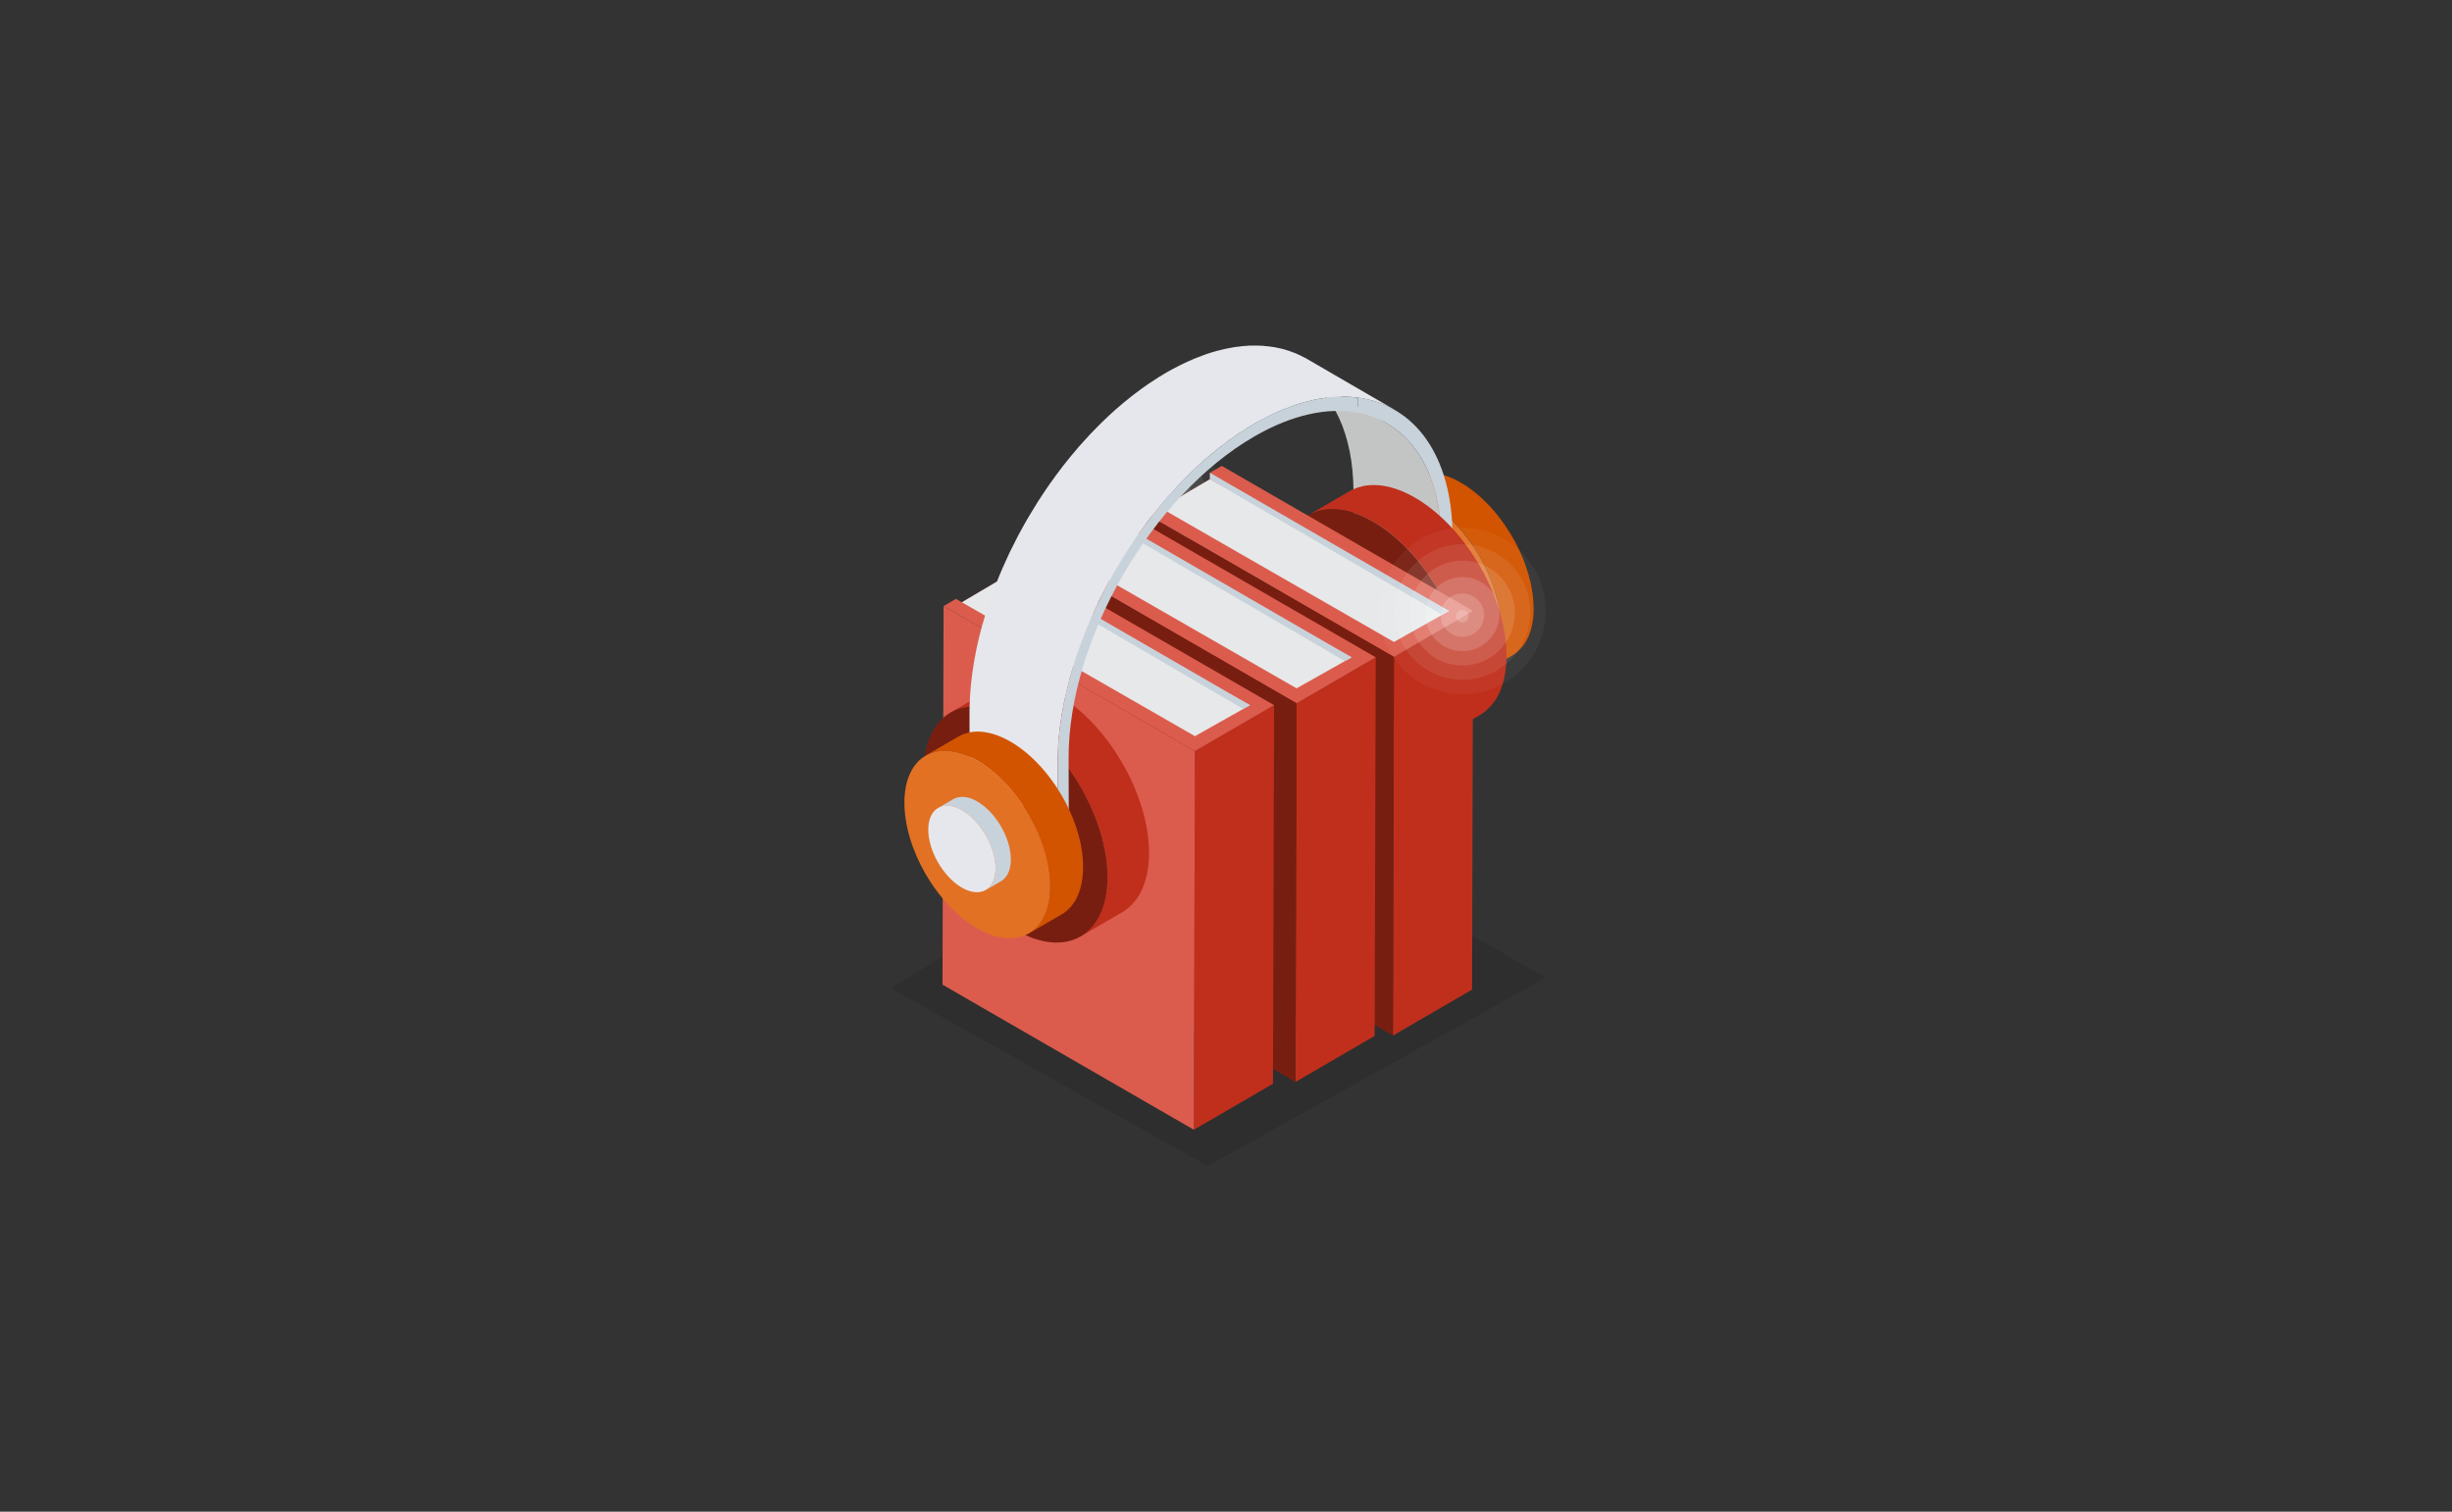 <?xml version="1.0" encoding="utf-8"?>
<!-- Generator: Adobe Illustrator 26.0.1, SVG Export Plug-In . SVG Version: 6.00 Build 0)  -->
<svg version="1.1" xmlns="http://www.w3.org/2000/svg" xmlns:xlink="http://www.w3.org/1999/xlink" x="0px" y="0px"
	 viewBox="0 0 700.51 431.98" style="enable-background:new 0 0 700.51 431.98;" xml:space="preserve">
<rect x="0" y="0" width="700.51" height="431.98" fill="#333333" stroke="none"/>
<style type="text/css">
	.st0{clip-path:url(#SVGID_00000170984555184277477690000015345410936824102078_);}
	.st1{fill:#DB5C4D;}
	.st2{clip-path:url(#SVGID_00000037675268554256356830000001835494489914176949_);}
	.st3{fill-rule:evenodd;clip-rule:evenodd;fill:url(#SVGID_00000078006962635738707750000013373355997896991362_);}
	.st4{fill-rule:evenodd;clip-rule:evenodd;fill:url(#SVGID_00000027570013028718066940000000749552314265467824_);}
	.st5{fill-rule:evenodd;clip-rule:evenodd;fill:url(#SVGID_00000053541280044223717430000007535630304600116919_);}
	.st6{fill-rule:evenodd;clip-rule:evenodd;fill:#D95C4E;}
	.st7{fill-rule:evenodd;clip-rule:evenodd;fill:url(#SVGID_00000154420228545371122660000003689089870040043193_);}
	.st8{fill-rule:evenodd;clip-rule:evenodd;fill:url(#SVGID_00000048489501633006022050000012731359409118350991_);}
	.st9{fill-rule:evenodd;clip-rule:evenodd;fill:url(#SVGID_00000072245097609998835510000013057433566937563534_);}
	.st10{fill-rule:evenodd;clip-rule:evenodd;fill:url(#SVGID_00000132798589642156215150000015021967693176709808_);}
	.st11{fill-rule:evenodd;clip-rule:evenodd;fill:url(#SVGID_00000134929345598349476980000005382115159638652071_);}
	.st12{fill-rule:evenodd;clip-rule:evenodd;fill:url(#SVGID_00000143581394744442860870000015216082652591851654_);}
	.st13{opacity:0.2;fill-rule:evenodd;clip-rule:evenodd;fill:url(#SVGID_00000105415010034480886480000016693353871103443332_);}
	.st14{opacity:0.2;fill-rule:evenodd;clip-rule:evenodd;fill:url(#SVGID_00000080913864687975454790000016369935998069067929_);}
	.st15{opacity:0.41;fill-rule:evenodd;clip-rule:evenodd;fill:url(#SVGID_00000011000836995126246040000009020532583825026692_);}
	.st16{opacity:0.5;}
	
		.st17{clip-path:url(#SVGID_00000067927042424390160210000007112910550436915585_);fill-rule:evenodd;clip-rule:evenodd;fill:#FFFFFF;}
	
		.st18{clip-path:url(#SVGID_00000067927042424390160210000007112910550436915585_);fill-rule:evenodd;clip-rule:evenodd;fill:#FEF9F9;}
	
		.st19{clip-path:url(#SVGID_00000067927042424390160210000007112910550436915585_);fill-rule:evenodd;clip-rule:evenodd;fill:#FCF4F3;}
	
		.st20{clip-path:url(#SVGID_00000067927042424390160210000007112910550436915585_);fill-rule:evenodd;clip-rule:evenodd;fill:#FBEEEC;}
	
		.st21{clip-path:url(#SVGID_00000067927042424390160210000007112910550436915585_);fill-rule:evenodd;clip-rule:evenodd;fill:#FAE9E7;}
	
		.st22{clip-path:url(#SVGID_00000067927042424390160210000007112910550436915585_);fill-rule:evenodd;clip-rule:evenodd;fill:#F9E4E1;}
	
		.st23{clip-path:url(#SVGID_00000067927042424390160210000007112910550436915585_);fill-rule:evenodd;clip-rule:evenodd;fill:#F7DEDB;}
	
		.st24{clip-path:url(#SVGID_00000067927042424390160210000007112910550436915585_);fill-rule:evenodd;clip-rule:evenodd;fill:#F6D9D6;}
	
		.st25{clip-path:url(#SVGID_00000067927042424390160210000007112910550436915585_);fill-rule:evenodd;clip-rule:evenodd;fill:#F5D3D0;}
	
		.st26{clip-path:url(#SVGID_00000067927042424390160210000007112910550436915585_);fill-rule:evenodd;clip-rule:evenodd;fill:#F4CFCB;}
	
		.st27{clip-path:url(#SVGID_00000067927042424390160210000007112910550436915585_);fill-rule:evenodd;clip-rule:evenodd;fill:#F3CAC6;}
	
		.st28{clip-path:url(#SVGID_00000067927042424390160210000007112910550436915585_);fill-rule:evenodd;clip-rule:evenodd;fill:#F2C6C1;}
	
		.st29{clip-path:url(#SVGID_00000067927042424390160210000007112910550436915585_);fill-rule:evenodd;clip-rule:evenodd;fill:#F0C0BB;}
	
		.st30{clip-path:url(#SVGID_00000067927042424390160210000007112910550436915585_);fill-rule:evenodd;clip-rule:evenodd;fill:#EFBBB6;}
	
		.st31{clip-path:url(#SVGID_00000067927042424390160210000007112910550436915585_);fill-rule:evenodd;clip-rule:evenodd;fill:#EEB7B1;}
	
		.st32{clip-path:url(#SVGID_00000067927042424390160210000007112910550436915585_);fill-rule:evenodd;clip-rule:evenodd;fill:#EDB2AC;}
	
		.st33{clip-path:url(#SVGID_00000067927042424390160210000007112910550436915585_);fill-rule:evenodd;clip-rule:evenodd;fill:#ECAEA7;}
	
		.st34{clip-path:url(#SVGID_00000067927042424390160210000007112910550436915585_);fill-rule:evenodd;clip-rule:evenodd;fill:#EBAAA3;}
	
		.st35{clip-path:url(#SVGID_00000067927042424390160210000007112910550436915585_);fill-rule:evenodd;clip-rule:evenodd;fill:#EAA69E;}
	
		.st36{clip-path:url(#SVGID_00000067927042424390160210000007112910550436915585_);fill-rule:evenodd;clip-rule:evenodd;fill:#E9A199;}
	
		.st37{clip-path:url(#SVGID_00000067927042424390160210000007112910550436915585_);fill-rule:evenodd;clip-rule:evenodd;fill:#E89E95;}
	
		.st38{clip-path:url(#SVGID_00000067927042424390160210000007112910550436915585_);fill-rule:evenodd;clip-rule:evenodd;fill:#E79990;}
	
		.st39{clip-path:url(#SVGID_00000067927042424390160210000007112910550436915585_);fill-rule:evenodd;clip-rule:evenodd;fill:#E6948B;}
	
		.st40{clip-path:url(#SVGID_00000067927042424390160210000007112910550436915585_);fill-rule:evenodd;clip-rule:evenodd;fill:#E59188;}
	
		.st41{clip-path:url(#SVGID_00000067927042424390160210000007112910550436915585_);fill-rule:evenodd;clip-rule:evenodd;fill:#E58E84;}
	
		.st42{clip-path:url(#SVGID_00000067927042424390160210000007112910550436915585_);fill-rule:evenodd;clip-rule:evenodd;fill:#E3897F;}
	
		.st43{clip-path:url(#SVGID_00000067927042424390160210000007112910550436915585_);fill-rule:evenodd;clip-rule:evenodd;fill:#E3867B;}
	
		.st44{clip-path:url(#SVGID_00000067927042424390160210000007112910550436915585_);fill-rule:evenodd;clip-rule:evenodd;fill:#E28277;}
	
		.st45{clip-path:url(#SVGID_00000067927042424390160210000007112910550436915585_);fill-rule:evenodd;clip-rule:evenodd;fill:#E17F74;}
	
		.st46{clip-path:url(#SVGID_00000067927042424390160210000007112910550436915585_);fill-rule:evenodd;clip-rule:evenodd;fill:#E07A6F;}
	
		.st47{clip-path:url(#SVGID_00000067927042424390160210000007112910550436915585_);fill-rule:evenodd;clip-rule:evenodd;fill:#DF776B;}
	
		.st48{clip-path:url(#SVGID_00000067927042424390160210000007112910550436915585_);fill-rule:evenodd;clip-rule:evenodd;fill:#DE7367;}
	
		.st49{clip-path:url(#SVGID_00000067927042424390160210000007112910550436915585_);fill-rule:evenodd;clip-rule:evenodd;fill:#DE7064;}
	
		.st50{clip-path:url(#SVGID_00000067927042424390160210000007112910550436915585_);fill-rule:evenodd;clip-rule:evenodd;fill:#DD6E61;}
	
		.st51{clip-path:url(#SVGID_00000067927042424390160210000007112910550436915585_);fill-rule:evenodd;clip-rule:evenodd;fill:#DC6A5D;}
	
		.st52{clip-path:url(#SVGID_00000067927042424390160210000007112910550436915585_);fill-rule:evenodd;clip-rule:evenodd;fill:#DB675A;}
	
		.st53{clip-path:url(#SVGID_00000067927042424390160210000007112910550436915585_);fill-rule:evenodd;clip-rule:evenodd;fill:#DB6356;}
	
		.st54{clip-path:url(#SVGID_00000067927042424390160210000007112910550436915585_);fill-rule:evenodd;clip-rule:evenodd;fill:#DA6052;}
	
		.st55{clip-path:url(#SVGID_00000067927042424390160210000007112910550436915585_);fill-rule:evenodd;clip-rule:evenodd;fill:#D95E50;}
	
		.st56{clip-path:url(#SVGID_00000067927042424390160210000007112910550436915585_);fill-rule:evenodd;clip-rule:evenodd;fill:#D65B4D;}
	
		.st57{clip-path:url(#SVGID_00000067927042424390160210000007112910550436915585_);fill-rule:evenodd;clip-rule:evenodd;fill:#D2594B;}
	
		.st58{clip-path:url(#SVGID_00000067927042424390160210000007112910550436915585_);fill-rule:evenodd;clip-rule:evenodd;fill:#CC5749;}
	
		.st59{clip-path:url(#SVGID_00000067927042424390160210000007112910550436915585_);fill-rule:evenodd;clip-rule:evenodd;fill:#C85548;}
	
		.st60{clip-path:url(#SVGID_00000067927042424390160210000007112910550436915585_);fill-rule:evenodd;clip-rule:evenodd;fill:#C35246;}
	
		.st61{clip-path:url(#SVGID_00000067927042424390160210000007112910550436915585_);fill-rule:evenodd;clip-rule:evenodd;fill:#BF5145;}
	
		.st62{clip-path:url(#SVGID_00000067927042424390160210000007112910550436915585_);fill-rule:evenodd;clip-rule:evenodd;fill:#BB4F43;}
	
		.st63{clip-path:url(#SVGID_00000067927042424390160210000007112910550436915585_);fill-rule:evenodd;clip-rule:evenodd;fill:#B54D41;}
	
		.st64{clip-path:url(#SVGID_00000067927042424390160210000007112910550436915585_);fill-rule:evenodd;clip-rule:evenodd;fill:#B14B40;}
	
		.st65{clip-path:url(#SVGID_00000067927042424390160210000007112910550436915585_);fill-rule:evenodd;clip-rule:evenodd;fill:#AD493E;}
	
		.st66{clip-path:url(#SVGID_00000067927042424390160210000007112910550436915585_);fill-rule:evenodd;clip-rule:evenodd;fill:#A9483D;}
	
		.st67{clip-path:url(#SVGID_00000067927042424390160210000007112910550436915585_);fill-rule:evenodd;clip-rule:evenodd;fill:#A6463C;}
	
		.st68{clip-path:url(#SVGID_00000067927042424390160210000007112910550436915585_);fill-rule:evenodd;clip-rule:evenodd;fill:#A2453A;}
	
		.st69{clip-path:url(#SVGID_00000067927042424390160210000007112910550436915585_);fill-rule:evenodd;clip-rule:evenodd;fill:#9E4339;}
	
		.st70{clip-path:url(#SVGID_00000067927042424390160210000007112910550436915585_);fill-rule:evenodd;clip-rule:evenodd;fill:#9A4137;}
	
		.st71{clip-path:url(#SVGID_00000067927042424390160210000007112910550436915585_);fill-rule:evenodd;clip-rule:evenodd;fill:#964036;}
	
		.st72{clip-path:url(#SVGID_00000067927042424390160210000007112910550436915585_);fill-rule:evenodd;clip-rule:evenodd;fill:#923E35;}
	
		.st73{clip-path:url(#SVGID_00000067927042424390160210000007112910550436915585_);fill-rule:evenodd;clip-rule:evenodd;fill:#8F3C33;}
	
		.st74{clip-path:url(#SVGID_00000067927042424390160210000007112910550436915585_);fill-rule:evenodd;clip-rule:evenodd;fill:#8B3B32;}
	
		.st75{clip-path:url(#SVGID_00000067927042424390160210000007112910550436915585_);fill-rule:evenodd;clip-rule:evenodd;fill:#873930;}
	
		.st76{clip-path:url(#SVGID_00000067927042424390160210000007112910550436915585_);fill-rule:evenodd;clip-rule:evenodd;fill:#83382F;}
	
		.st77{clip-path:url(#SVGID_00000067927042424390160210000007112910550436915585_);fill-rule:evenodd;clip-rule:evenodd;fill:#81372E;}
	
		.st78{clip-path:url(#SVGID_00000067927042424390160210000007112910550436915585_);fill-rule:evenodd;clip-rule:evenodd;fill:#7D352D;}
	
		.st79{clip-path:url(#SVGID_00000067927042424390160210000007112910550436915585_);fill-rule:evenodd;clip-rule:evenodd;fill:#79332C;}
	
		.st80{clip-path:url(#SVGID_00000067927042424390160210000007112910550436915585_);fill-rule:evenodd;clip-rule:evenodd;fill:#77332B;}
	
		.st81{clip-path:url(#SVGID_00000067927042424390160210000007112910550436915585_);fill-rule:evenodd;clip-rule:evenodd;fill:#74312A;}
	
		.st82{clip-path:url(#SVGID_00000067927042424390160210000007112910550436915585_);fill-rule:evenodd;clip-rule:evenodd;fill:#723029;}
	
		.st83{clip-path:url(#SVGID_00000067927042424390160210000007112910550436915585_);fill-rule:evenodd;clip-rule:evenodd;fill:#6E2F27;}
	
		.st84{clip-path:url(#SVGID_00000067927042424390160210000007112910550436915585_);fill-rule:evenodd;clip-rule:evenodd;fill:#6C2E27;}
	
		.st85{clip-path:url(#SVGID_00000067927042424390160210000007112910550436915585_);fill-rule:evenodd;clip-rule:evenodd;fill:#682C25;}
	
		.st86{clip-path:url(#SVGID_00000067927042424390160210000007112910550436915585_);fill-rule:evenodd;clip-rule:evenodd;fill:#662B25;}
	
		.st87{clip-path:url(#SVGID_00000067927042424390160210000007112910550436915585_);fill-rule:evenodd;clip-rule:evenodd;fill:#622A23;}
	
		.st88{clip-path:url(#SVGID_00000067927042424390160210000007112910550436915585_);fill-rule:evenodd;clip-rule:evenodd;fill:#602923;}
	
		.st89{clip-path:url(#SVGID_00000067927042424390160210000007112910550436915585_);fill-rule:evenodd;clip-rule:evenodd;fill:#5E2822;}
	
		.st90{clip-path:url(#SVGID_00000067927042424390160210000007112910550436915585_);fill-rule:evenodd;clip-rule:evenodd;fill:#5B2621;}
	
		.st91{clip-path:url(#SVGID_00000067927042424390160210000007112910550436915585_);fill-rule:evenodd;clip-rule:evenodd;fill:#592620;}
	
		.st92{clip-path:url(#SVGID_00000067927042424390160210000007112910550436915585_);fill-rule:evenodd;clip-rule:evenodd;fill:#57251F;}
	
		.st93{clip-path:url(#SVGID_00000067927042424390160210000007112910550436915585_);fill-rule:evenodd;clip-rule:evenodd;fill:#53231E;}
	
		.st94{clip-path:url(#SVGID_00000067927042424390160210000007112910550436915585_);fill-rule:evenodd;clip-rule:evenodd;fill:#51221D;}
	
		.st95{clip-path:url(#SVGID_00000067927042424390160210000007112910550436915585_);fill-rule:evenodd;clip-rule:evenodd;fill:#4F211C;}
	
		.st96{clip-path:url(#SVGID_00000067927042424390160210000007112910550436915585_);fill-rule:evenodd;clip-rule:evenodd;fill:#4D211C;}
	
		.st97{clip-path:url(#SVGID_00000067927042424390160210000007112910550436915585_);fill-rule:evenodd;clip-rule:evenodd;fill:#4B201B;}
	
		.st98{clip-path:url(#SVGID_00000067927042424390160210000007112910550436915585_);fill-rule:evenodd;clip-rule:evenodd;fill:#491F1A;}
	
		.st99{clip-path:url(#SVGID_00000067927042424390160210000007112910550436915585_);fill-rule:evenodd;clip-rule:evenodd;fill:#471E1A;}
	
		.st100{clip-path:url(#SVGID_00000067927042424390160210000007112910550436915585_);fill-rule:evenodd;clip-rule:evenodd;fill:#451D19;}
	
		.st101{clip-path:url(#SVGID_00000067927042424390160210000007112910550436915585_);fill-rule:evenodd;clip-rule:evenodd;fill:#431D18;}
	
		.st102{clip-path:url(#SVGID_00000067927042424390160210000007112910550436915585_);fill-rule:evenodd;clip-rule:evenodd;fill:#411C18;}
	
		.st103{clip-path:url(#SVGID_00000067927042424390160210000007112910550436915585_);fill-rule:evenodd;clip-rule:evenodd;fill:#212121;}
	
		.st104{clip-path:url(#SVGID_00000067927042424390160210000007112910550436915585_);fill-rule:evenodd;clip-rule:evenodd;fill:#202020;}
	
		.st105{clip-path:url(#SVGID_00000067927042424390160210000007112910550436915585_);fill-rule:evenodd;clip-rule:evenodd;fill:#1F1F1F;}
	
		.st106{clip-path:url(#SVGID_00000067927042424390160210000007112910550436915585_);fill-rule:evenodd;clip-rule:evenodd;fill:#1E1E1E;}
	
		.st107{clip-path:url(#SVGID_00000067927042424390160210000007112910550436915585_);fill-rule:evenodd;clip-rule:evenodd;fill:#1D1D1D;}
	
		.st108{clip-path:url(#SVGID_00000067927042424390160210000007112910550436915585_);fill-rule:evenodd;clip-rule:evenodd;fill:#1C1C1C;}
	
		.st109{clip-path:url(#SVGID_00000067927042424390160210000007112910550436915585_);fill-rule:evenodd;clip-rule:evenodd;fill:#1B1B1B;}
	
		.st110{clip-path:url(#SVGID_00000067927042424390160210000007112910550436915585_);fill-rule:evenodd;clip-rule:evenodd;fill:#1A1A1A;}
	
		.st111{clip-path:url(#SVGID_00000067927042424390160210000007112910550436915585_);fill-rule:evenodd;clip-rule:evenodd;fill:#191919;}
	
		.st112{clip-path:url(#SVGID_00000067927042424390160210000007112910550436915585_);fill-rule:evenodd;clip-rule:evenodd;fill:#181818;}
	
		.st113{clip-path:url(#SVGID_00000067927042424390160210000007112910550436915585_);fill-rule:evenodd;clip-rule:evenodd;fill:#171717;}
	
		.st114{clip-path:url(#SVGID_00000067927042424390160210000007112910550436915585_);fill-rule:evenodd;clip-rule:evenodd;fill:#161616;}
	
		.st115{clip-path:url(#SVGID_00000067927042424390160210000007112910550436915585_);fill-rule:evenodd;clip-rule:evenodd;fill:#151515;}
	
		.st116{clip-path:url(#SVGID_00000067927042424390160210000007112910550436915585_);fill-rule:evenodd;clip-rule:evenodd;fill:#141414;}
	
		.st117{clip-path:url(#SVGID_00000067927042424390160210000007112910550436915585_);fill-rule:evenodd;clip-rule:evenodd;fill:#131313;}
	
		.st118{clip-path:url(#SVGID_00000067927042424390160210000007112910550436915585_);fill-rule:evenodd;clip-rule:evenodd;fill:#121212;}
	
		.st119{clip-path:url(#SVGID_00000067927042424390160210000007112910550436915585_);fill-rule:evenodd;clip-rule:evenodd;fill:#111111;}
	
		.st120{clip-path:url(#SVGID_00000067927042424390160210000007112910550436915585_);fill-rule:evenodd;clip-rule:evenodd;fill:#101010;}
	
		.st121{clip-path:url(#SVGID_00000067927042424390160210000007112910550436915585_);fill-rule:evenodd;clip-rule:evenodd;fill:#0F0F0F;}
	
		.st122{clip-path:url(#SVGID_00000067927042424390160210000007112910550436915585_);fill-rule:evenodd;clip-rule:evenodd;fill:#0E0E0E;}
	
		.st123{clip-path:url(#SVGID_00000067927042424390160210000007112910550436915585_);fill-rule:evenodd;clip-rule:evenodd;fill:#0D0D0D;}
	
		.st124{clip-path:url(#SVGID_00000067927042424390160210000007112910550436915585_);fill-rule:evenodd;clip-rule:evenodd;fill:#0C0C0C;}
	
		.st125{clip-path:url(#SVGID_00000067927042424390160210000007112910550436915585_);fill-rule:evenodd;clip-rule:evenodd;fill:#0B0B0B;}
	
		.st126{clip-path:url(#SVGID_00000067927042424390160210000007112910550436915585_);fill-rule:evenodd;clip-rule:evenodd;fill:#0A0A0A;}
	
		.st127{clip-path:url(#SVGID_00000067927042424390160210000007112910550436915585_);fill-rule:evenodd;clip-rule:evenodd;fill:#090909;}
	
		.st128{clip-path:url(#SVGID_00000067927042424390160210000007112910550436915585_);fill-rule:evenodd;clip-rule:evenodd;fill:#080808;}
	
		.st129{clip-path:url(#SVGID_00000067927042424390160210000007112910550436915585_);fill-rule:evenodd;clip-rule:evenodd;fill:#070707;}
	
		.st130{clip-path:url(#SVGID_00000067927042424390160210000007112910550436915585_);fill-rule:evenodd;clip-rule:evenodd;fill:#060606;}
	
		.st131{clip-path:url(#SVGID_00000067927042424390160210000007112910550436915585_);fill-rule:evenodd;clip-rule:evenodd;fill:#050505;}
	
		.st132{clip-path:url(#SVGID_00000067927042424390160210000007112910550436915585_);fill-rule:evenodd;clip-rule:evenodd;fill:#040404;}
	
		.st133{clip-path:url(#SVGID_00000067927042424390160210000007112910550436915585_);fill-rule:evenodd;clip-rule:evenodd;fill:#030303;}
	
		.st134{clip-path:url(#SVGID_00000067927042424390160210000007112910550436915585_);fill-rule:evenodd;clip-rule:evenodd;fill:#020202;}
	
		.st135{clip-path:url(#SVGID_00000067927042424390160210000007112910550436915585_);fill-rule:evenodd;clip-rule:evenodd;fill:#010101;}
	.st136{clip-path:url(#SVGID_00000067927042424390160210000007112910550436915585_);fill-rule:evenodd;clip-rule:evenodd;}
	.st137{fill-rule:evenodd;clip-rule:evenodd;fill:url(#SVGID_00000017512623785868262720000004862180025569994136_);}
	.st138{fill-rule:evenodd;clip-rule:evenodd;fill:url(#SVGID_00000086684753277213178560000005695170053993584790_);}
	.st139{fill-rule:evenodd;clip-rule:evenodd;fill:url(#SVGID_00000148632593678254693930000017853129571621134245_);}
	.st140{fill-rule:evenodd;clip-rule:evenodd;fill:url(#SVGID_00000003783594589845406830000001553093335091022996_);}
	
		.st141{clip-path:url(#SVGID_00000155116154621754241810000002001272793893242269_);fill-rule:evenodd;clip-rule:evenodd;fill:#FFFFFF;}
	
		.st142{clip-path:url(#SVGID_00000155116154621754241810000002001272793893242269_);fill-rule:evenodd;clip-rule:evenodd;fill:#FEF9F9;}
	
		.st143{clip-path:url(#SVGID_00000155116154621754241810000002001272793893242269_);fill-rule:evenodd;clip-rule:evenodd;fill:#FCF4F3;}
	
		.st144{clip-path:url(#SVGID_00000155116154621754241810000002001272793893242269_);fill-rule:evenodd;clip-rule:evenodd;fill:#FBEEEC;}
	
		.st145{clip-path:url(#SVGID_00000155116154621754241810000002001272793893242269_);fill-rule:evenodd;clip-rule:evenodd;fill:#FAE9E7;}
	
		.st146{clip-path:url(#SVGID_00000155116154621754241810000002001272793893242269_);fill-rule:evenodd;clip-rule:evenodd;fill:#F9E4E1;}
	
		.st147{clip-path:url(#SVGID_00000155116154621754241810000002001272793893242269_);fill-rule:evenodd;clip-rule:evenodd;fill:#F7DEDB;}
	
		.st148{clip-path:url(#SVGID_00000155116154621754241810000002001272793893242269_);fill-rule:evenodd;clip-rule:evenodd;fill:#F6D9D6;}
	
		.st149{clip-path:url(#SVGID_00000155116154621754241810000002001272793893242269_);fill-rule:evenodd;clip-rule:evenodd;fill:#F5D3D0;}
	
		.st150{clip-path:url(#SVGID_00000155116154621754241810000002001272793893242269_);fill-rule:evenodd;clip-rule:evenodd;fill:#F4CFCB;}
	
		.st151{clip-path:url(#SVGID_00000155116154621754241810000002001272793893242269_);fill-rule:evenodd;clip-rule:evenodd;fill:#F3CAC6;}
	
		.st152{clip-path:url(#SVGID_00000155116154621754241810000002001272793893242269_);fill-rule:evenodd;clip-rule:evenodd;fill:#F2C6C1;}
	
		.st153{clip-path:url(#SVGID_00000155116154621754241810000002001272793893242269_);fill-rule:evenodd;clip-rule:evenodd;fill:#F0C0BB;}
	
		.st154{clip-path:url(#SVGID_00000155116154621754241810000002001272793893242269_);fill-rule:evenodd;clip-rule:evenodd;fill:#EFBBB6;}
	
		.st155{clip-path:url(#SVGID_00000155116154621754241810000002001272793893242269_);fill-rule:evenodd;clip-rule:evenodd;fill:#EEB7B1;}
	
		.st156{clip-path:url(#SVGID_00000155116154621754241810000002001272793893242269_);fill-rule:evenodd;clip-rule:evenodd;fill:#EDB2AC;}
	
		.st157{clip-path:url(#SVGID_00000155116154621754241810000002001272793893242269_);fill-rule:evenodd;clip-rule:evenodd;fill:#ECAEA7;}
	
		.st158{clip-path:url(#SVGID_00000155116154621754241810000002001272793893242269_);fill-rule:evenodd;clip-rule:evenodd;fill:#EBAAA3;}
	
		.st159{clip-path:url(#SVGID_00000155116154621754241810000002001272793893242269_);fill-rule:evenodd;clip-rule:evenodd;fill:#EAA69E;}
	
		.st160{clip-path:url(#SVGID_00000155116154621754241810000002001272793893242269_);fill-rule:evenodd;clip-rule:evenodd;fill:#E9A199;}
	
		.st161{clip-path:url(#SVGID_00000155116154621754241810000002001272793893242269_);fill-rule:evenodd;clip-rule:evenodd;fill:#E89E95;}
	
		.st162{clip-path:url(#SVGID_00000155116154621754241810000002001272793893242269_);fill-rule:evenodd;clip-rule:evenodd;fill:#E79990;}
	
		.st163{clip-path:url(#SVGID_00000155116154621754241810000002001272793893242269_);fill-rule:evenodd;clip-rule:evenodd;fill:#E6948B;}
	
		.st164{clip-path:url(#SVGID_00000155116154621754241810000002001272793893242269_);fill-rule:evenodd;clip-rule:evenodd;fill:#E59188;}
	
		.st165{clip-path:url(#SVGID_00000155116154621754241810000002001272793893242269_);fill-rule:evenodd;clip-rule:evenodd;fill:#E58E84;}
	
		.st166{clip-path:url(#SVGID_00000155116154621754241810000002001272793893242269_);fill-rule:evenodd;clip-rule:evenodd;fill:#E3897F;}
	
		.st167{clip-path:url(#SVGID_00000155116154621754241810000002001272793893242269_);fill-rule:evenodd;clip-rule:evenodd;fill:#E3867B;}
	
		.st168{clip-path:url(#SVGID_00000155116154621754241810000002001272793893242269_);fill-rule:evenodd;clip-rule:evenodd;fill:#E28277;}
	
		.st169{clip-path:url(#SVGID_00000155116154621754241810000002001272793893242269_);fill-rule:evenodd;clip-rule:evenodd;fill:#E17F74;}
	
		.st170{clip-path:url(#SVGID_00000155116154621754241810000002001272793893242269_);fill-rule:evenodd;clip-rule:evenodd;fill:#E07A6F;}
	
		.st171{clip-path:url(#SVGID_00000155116154621754241810000002001272793893242269_);fill-rule:evenodd;clip-rule:evenodd;fill:#DF776B;}
	
		.st172{clip-path:url(#SVGID_00000155116154621754241810000002001272793893242269_);fill-rule:evenodd;clip-rule:evenodd;fill:#DE7367;}
	
		.st173{clip-path:url(#SVGID_00000155116154621754241810000002001272793893242269_);fill-rule:evenodd;clip-rule:evenodd;fill:#DE7064;}
	
		.st174{clip-path:url(#SVGID_00000155116154621754241810000002001272793893242269_);fill-rule:evenodd;clip-rule:evenodd;fill:#DD6E61;}
	
		.st175{clip-path:url(#SVGID_00000155116154621754241810000002001272793893242269_);fill-rule:evenodd;clip-rule:evenodd;fill:#DC6A5D;}
	
		.st176{clip-path:url(#SVGID_00000155116154621754241810000002001272793893242269_);fill-rule:evenodd;clip-rule:evenodd;fill:#DB675A;}
	
		.st177{clip-path:url(#SVGID_00000155116154621754241810000002001272793893242269_);fill-rule:evenodd;clip-rule:evenodd;fill:#DB6356;}
	
		.st178{clip-path:url(#SVGID_00000155116154621754241810000002001272793893242269_);fill-rule:evenodd;clip-rule:evenodd;fill:#DA6052;}
	
		.st179{clip-path:url(#SVGID_00000155116154621754241810000002001272793893242269_);fill-rule:evenodd;clip-rule:evenodd;fill:#D95E50;}
	
		.st180{clip-path:url(#SVGID_00000155116154621754241810000002001272793893242269_);fill-rule:evenodd;clip-rule:evenodd;fill:#D65B4D;}
	
		.st181{clip-path:url(#SVGID_00000155116154621754241810000002001272793893242269_);fill-rule:evenodd;clip-rule:evenodd;fill:#D2594B;}
	
		.st182{clip-path:url(#SVGID_00000155116154621754241810000002001272793893242269_);fill-rule:evenodd;clip-rule:evenodd;fill:#CC5749;}
	
		.st183{clip-path:url(#SVGID_00000155116154621754241810000002001272793893242269_);fill-rule:evenodd;clip-rule:evenodd;fill:#C85548;}
	
		.st184{clip-path:url(#SVGID_00000155116154621754241810000002001272793893242269_);fill-rule:evenodd;clip-rule:evenodd;fill:#C35246;}
	
		.st185{clip-path:url(#SVGID_00000155116154621754241810000002001272793893242269_);fill-rule:evenodd;clip-rule:evenodd;fill:#BF5145;}
	
		.st186{clip-path:url(#SVGID_00000155116154621754241810000002001272793893242269_);fill-rule:evenodd;clip-rule:evenodd;fill:#BB4F43;}
	
		.st187{clip-path:url(#SVGID_00000155116154621754241810000002001272793893242269_);fill-rule:evenodd;clip-rule:evenodd;fill:#B54D41;}
	
		.st188{clip-path:url(#SVGID_00000155116154621754241810000002001272793893242269_);fill-rule:evenodd;clip-rule:evenodd;fill:#B14B40;}
	
		.st189{clip-path:url(#SVGID_00000155116154621754241810000002001272793893242269_);fill-rule:evenodd;clip-rule:evenodd;fill:#AD493E;}
	
		.st190{clip-path:url(#SVGID_00000155116154621754241810000002001272793893242269_);fill-rule:evenodd;clip-rule:evenodd;fill:#A9483D;}
	
		.st191{clip-path:url(#SVGID_00000155116154621754241810000002001272793893242269_);fill-rule:evenodd;clip-rule:evenodd;fill:#A6463C;}
	
		.st192{clip-path:url(#SVGID_00000155116154621754241810000002001272793893242269_);fill-rule:evenodd;clip-rule:evenodd;fill:#A2453A;}
	
		.st193{clip-path:url(#SVGID_00000155116154621754241810000002001272793893242269_);fill-rule:evenodd;clip-rule:evenodd;fill:#9E4339;}
	
		.st194{clip-path:url(#SVGID_00000155116154621754241810000002001272793893242269_);fill-rule:evenodd;clip-rule:evenodd;fill:#9A4137;}
	
		.st195{clip-path:url(#SVGID_00000155116154621754241810000002001272793893242269_);fill-rule:evenodd;clip-rule:evenodd;fill:#964036;}
	
		.st196{clip-path:url(#SVGID_00000155116154621754241810000002001272793893242269_);fill-rule:evenodd;clip-rule:evenodd;fill:#923E35;}
	
		.st197{clip-path:url(#SVGID_00000155116154621754241810000002001272793893242269_);fill-rule:evenodd;clip-rule:evenodd;fill:#8F3C33;}
	
		.st198{clip-path:url(#SVGID_00000155116154621754241810000002001272793893242269_);fill-rule:evenodd;clip-rule:evenodd;fill:#8B3B32;}
	
		.st199{clip-path:url(#SVGID_00000155116154621754241810000002001272793893242269_);fill-rule:evenodd;clip-rule:evenodd;fill:#873930;}
	
		.st200{clip-path:url(#SVGID_00000155116154621754241810000002001272793893242269_);fill-rule:evenodd;clip-rule:evenodd;fill:#83382F;}
	
		.st201{clip-path:url(#SVGID_00000155116154621754241810000002001272793893242269_);fill-rule:evenodd;clip-rule:evenodd;fill:#81372E;}
	
		.st202{clip-path:url(#SVGID_00000155116154621754241810000002001272793893242269_);fill-rule:evenodd;clip-rule:evenodd;fill:#7D352D;}
	
		.st203{clip-path:url(#SVGID_00000155116154621754241810000002001272793893242269_);fill-rule:evenodd;clip-rule:evenodd;fill:#79332C;}
	
		.st204{clip-path:url(#SVGID_00000155116154621754241810000002001272793893242269_);fill-rule:evenodd;clip-rule:evenodd;fill:#77332B;}
	
		.st205{clip-path:url(#SVGID_00000155116154621754241810000002001272793893242269_);fill-rule:evenodd;clip-rule:evenodd;fill:#74312A;}
	
		.st206{clip-path:url(#SVGID_00000155116154621754241810000002001272793893242269_);fill-rule:evenodd;clip-rule:evenodd;fill:#723029;}
	
		.st207{clip-path:url(#SVGID_00000155116154621754241810000002001272793893242269_);fill-rule:evenodd;clip-rule:evenodd;fill:#6E2F27;}
	
		.st208{clip-path:url(#SVGID_00000155116154621754241810000002001272793893242269_);fill-rule:evenodd;clip-rule:evenodd;fill:#6C2E27;}
	
		.st209{clip-path:url(#SVGID_00000155116154621754241810000002001272793893242269_);fill-rule:evenodd;clip-rule:evenodd;fill:#682C25;}
	
		.st210{clip-path:url(#SVGID_00000155116154621754241810000002001272793893242269_);fill-rule:evenodd;clip-rule:evenodd;fill:#662B25;}
	
		.st211{clip-path:url(#SVGID_00000155116154621754241810000002001272793893242269_);fill-rule:evenodd;clip-rule:evenodd;fill:#622A23;}
	
		.st212{clip-path:url(#SVGID_00000155116154621754241810000002001272793893242269_);fill-rule:evenodd;clip-rule:evenodd;fill:#602923;}
	
		.st213{clip-path:url(#SVGID_00000155116154621754241810000002001272793893242269_);fill-rule:evenodd;clip-rule:evenodd;fill:#5E2822;}
	
		.st214{clip-path:url(#SVGID_00000155116154621754241810000002001272793893242269_);fill-rule:evenodd;clip-rule:evenodd;fill:#5B2621;}
	
		.st215{clip-path:url(#SVGID_00000155116154621754241810000002001272793893242269_);fill-rule:evenodd;clip-rule:evenodd;fill:#592620;}
	
		.st216{clip-path:url(#SVGID_00000155116154621754241810000002001272793893242269_);fill-rule:evenodd;clip-rule:evenodd;fill:#57251F;}
	
		.st217{clip-path:url(#SVGID_00000155116154621754241810000002001272793893242269_);fill-rule:evenodd;clip-rule:evenodd;fill:#53231E;}
	
		.st218{clip-path:url(#SVGID_00000155116154621754241810000002001272793893242269_);fill-rule:evenodd;clip-rule:evenodd;fill:#51221D;}
	
		.st219{clip-path:url(#SVGID_00000155116154621754241810000002001272793893242269_);fill-rule:evenodd;clip-rule:evenodd;fill:#4F211C;}
	
		.st220{clip-path:url(#SVGID_00000155116154621754241810000002001272793893242269_);fill-rule:evenodd;clip-rule:evenodd;fill:#4D211C;}
	
		.st221{clip-path:url(#SVGID_00000155116154621754241810000002001272793893242269_);fill-rule:evenodd;clip-rule:evenodd;fill:#4B201B;}
	
		.st222{clip-path:url(#SVGID_00000155116154621754241810000002001272793893242269_);fill-rule:evenodd;clip-rule:evenodd;fill:#491F1A;}
	
		.st223{clip-path:url(#SVGID_00000155116154621754241810000002001272793893242269_);fill-rule:evenodd;clip-rule:evenodd;fill:#471E1A;}
	
		.st224{clip-path:url(#SVGID_00000155116154621754241810000002001272793893242269_);fill-rule:evenodd;clip-rule:evenodd;fill:#451D19;}
	
		.st225{clip-path:url(#SVGID_00000155116154621754241810000002001272793893242269_);fill-rule:evenodd;clip-rule:evenodd;fill:#431D18;}
	
		.st226{clip-path:url(#SVGID_00000155116154621754241810000002001272793893242269_);fill-rule:evenodd;clip-rule:evenodd;fill:#411C18;}
	
		.st227{clip-path:url(#SVGID_00000155116154621754241810000002001272793893242269_);fill-rule:evenodd;clip-rule:evenodd;fill:#212121;}
	
		.st228{clip-path:url(#SVGID_00000155116154621754241810000002001272793893242269_);fill-rule:evenodd;clip-rule:evenodd;fill:#202020;}
	
		.st229{clip-path:url(#SVGID_00000155116154621754241810000002001272793893242269_);fill-rule:evenodd;clip-rule:evenodd;fill:#1F1F1F;}
	
		.st230{clip-path:url(#SVGID_00000155116154621754241810000002001272793893242269_);fill-rule:evenodd;clip-rule:evenodd;fill:#1E1E1E;}
	
		.st231{clip-path:url(#SVGID_00000155116154621754241810000002001272793893242269_);fill-rule:evenodd;clip-rule:evenodd;fill:#1D1D1D;}
	
		.st232{clip-path:url(#SVGID_00000155116154621754241810000002001272793893242269_);fill-rule:evenodd;clip-rule:evenodd;fill:#1C1C1C;}
	
		.st233{clip-path:url(#SVGID_00000155116154621754241810000002001272793893242269_);fill-rule:evenodd;clip-rule:evenodd;fill:#1B1B1B;}
	
		.st234{clip-path:url(#SVGID_00000155116154621754241810000002001272793893242269_);fill-rule:evenodd;clip-rule:evenodd;fill:#1A1A1A;}
	
		.st235{clip-path:url(#SVGID_00000155116154621754241810000002001272793893242269_);fill-rule:evenodd;clip-rule:evenodd;fill:#191919;}
	
		.st236{clip-path:url(#SVGID_00000155116154621754241810000002001272793893242269_);fill-rule:evenodd;clip-rule:evenodd;fill:#181818;}
	
		.st237{clip-path:url(#SVGID_00000155116154621754241810000002001272793893242269_);fill-rule:evenodd;clip-rule:evenodd;fill:#171717;}
	
		.st238{clip-path:url(#SVGID_00000155116154621754241810000002001272793893242269_);fill-rule:evenodd;clip-rule:evenodd;fill:#161616;}
	
		.st239{clip-path:url(#SVGID_00000155116154621754241810000002001272793893242269_);fill-rule:evenodd;clip-rule:evenodd;fill:#151515;}
	
		.st240{clip-path:url(#SVGID_00000155116154621754241810000002001272793893242269_);fill-rule:evenodd;clip-rule:evenodd;fill:#141414;}
	
		.st241{clip-path:url(#SVGID_00000155116154621754241810000002001272793893242269_);fill-rule:evenodd;clip-rule:evenodd;fill:#131313;}
	
		.st242{clip-path:url(#SVGID_00000155116154621754241810000002001272793893242269_);fill-rule:evenodd;clip-rule:evenodd;fill:#121212;}
	
		.st243{clip-path:url(#SVGID_00000155116154621754241810000002001272793893242269_);fill-rule:evenodd;clip-rule:evenodd;fill:#111111;}
	
		.st244{clip-path:url(#SVGID_00000155116154621754241810000002001272793893242269_);fill-rule:evenodd;clip-rule:evenodd;fill:#101010;}
	
		.st245{clip-path:url(#SVGID_00000155116154621754241810000002001272793893242269_);fill-rule:evenodd;clip-rule:evenodd;fill:#0F0F0F;}
	
		.st246{clip-path:url(#SVGID_00000155116154621754241810000002001272793893242269_);fill-rule:evenodd;clip-rule:evenodd;fill:#0E0E0E;}
	
		.st247{clip-path:url(#SVGID_00000155116154621754241810000002001272793893242269_);fill-rule:evenodd;clip-rule:evenodd;fill:#0D0D0D;}
	
		.st248{clip-path:url(#SVGID_00000155116154621754241810000002001272793893242269_);fill-rule:evenodd;clip-rule:evenodd;fill:#0C0C0C;}
	
		.st249{clip-path:url(#SVGID_00000155116154621754241810000002001272793893242269_);fill-rule:evenodd;clip-rule:evenodd;fill:#0B0B0B;}
	
		.st250{clip-path:url(#SVGID_00000155116154621754241810000002001272793893242269_);fill-rule:evenodd;clip-rule:evenodd;fill:#0A0A0A;}
	
		.st251{clip-path:url(#SVGID_00000155116154621754241810000002001272793893242269_);fill-rule:evenodd;clip-rule:evenodd;fill:#090909;}
	
		.st252{clip-path:url(#SVGID_00000155116154621754241810000002001272793893242269_);fill-rule:evenodd;clip-rule:evenodd;fill:#080808;}
	
		.st253{clip-path:url(#SVGID_00000155116154621754241810000002001272793893242269_);fill-rule:evenodd;clip-rule:evenodd;fill:#070707;}
	
		.st254{clip-path:url(#SVGID_00000155116154621754241810000002001272793893242269_);fill-rule:evenodd;clip-rule:evenodd;fill:#060606;}
	
		.st255{clip-path:url(#SVGID_00000155116154621754241810000002001272793893242269_);fill-rule:evenodd;clip-rule:evenodd;fill:#050505;}
	
		.st256{clip-path:url(#SVGID_00000155116154621754241810000002001272793893242269_);fill-rule:evenodd;clip-rule:evenodd;fill:#040404;}
	
		.st257{clip-path:url(#SVGID_00000155116154621754241810000002001272793893242269_);fill-rule:evenodd;clip-rule:evenodd;fill:#030303;}
	
		.st258{clip-path:url(#SVGID_00000155116154621754241810000002001272793893242269_);fill-rule:evenodd;clip-rule:evenodd;fill:#020202;}
	
		.st259{clip-path:url(#SVGID_00000155116154621754241810000002001272793893242269_);fill-rule:evenodd;clip-rule:evenodd;fill:#010101;}
	.st260{clip-path:url(#SVGID_00000155116154621754241810000002001272793893242269_);fill-rule:evenodd;clip-rule:evenodd;}
	.st261{fill-rule:evenodd;clip-rule:evenodd;fill:url(#SVGID_00000015318172515574930100000001737835385028869544_);}
	.st262{fill:url(#SVGID_00000132782136283673140680000002867323893949250206_);}
	.st263{fill:url(#SVGID_00000060720488400050799750000004321633241648577700_);}
	.st264{fill:url(#SVGID_00000005973942761054567000000008445073284104224151_);}
	.st265{fill:url(#SVGID_00000111907558738313499720000004857679716384526727_);}
	.st266{fill:url(#SVGID_00000029724039175003746520000004350961529210126257_);}
	.st267{fill:url(#SVGID_00000115483043170253031740000011852428919013015952_);}
	.st268{fill:url(#SVGID_00000131340428344098139280000015273608774135152794_);}
	.st269{fill:#FDEAD9;}
	.st270{fill:url(#SVGID_00000146498231384516807390000003176753367142085816_);}
	.st271{fill:url(#SVGID_00000099656643372763108940000005381351672042258359_);}
	.st272{fill:url(#SVGID_00000131359300518833343390000018035235130638387884_);}
	.st273{opacity:0.9;fill:url(#SVGID_00000162346948574407132760000017310430919272026031_);}
	.st274{fill:url(#SVGID_00000010270218774892896310000015358689619913636516_);}
	.st275{fill:url(#SVGID_00000001654438974252615750000013145966736510582442_);}
	.st276{fill:url(#SVGID_00000062882713595001187670000018323984024121919139_);}
	.st277{fill:url(#SVGID_00000083787278561525177230000007923419799633602972_);}
	.st278{fill:url(#SVGID_00000112595674133296723200000009191168814502235287_);}
	.st279{fill:url(#SVGID_00000106827945213462752710000017823281630304795283_);}
	.st280{fill:url(#SVGID_00000178920268054339090730000000364001699064747706_);}
	.st281{fill:url(#SVGID_00000040558193650783517160000004471021313120152758_);}
	.st282{fill:#B04940;}
	.st283{fill:url(#SVGID_00000011747177755415522540000013971521973892276900_);}
	.st284{opacity:0.9;fill:url(#SVGID_00000182492956335003186540000004566748777717093507_);}
	.st285{fill:url(#SVGID_00000016784722432095838560000016059331545375562936_);}
	.st286{fill:url(#SVGID_00000108989880385335632790000011863148604616048829_);}
	.st287{fill:url(#SVGID_00000116951749709919972680000012451105633892851606_);}
	.st288{fill:url(#SVGID_00000114065095224067243030000007681174189968642738_);}
	.st289{fill:url(#SVGID_00000176757050918598018540000010387274079376705195_);}
	.st290{fill:url(#SVGID_00000080905172292304352520000005198059635261099708_);}
	.st291{fill:url(#SVGID_00000062194024634413309160000002564528948596973194_);}
	.st292{fill:url(#SVGID_00000176722974329762459480000009544738439348521390_);}
	.st293{fill:url(#SVGID_00000158028480363686992800000010469517420951029946_);}
	.st294{fill:#DD6964;}
	.st295{fill:url(#SVGID_00000008862463214959414910000013033462690504424890_);}
	.st296{fill:url(#SVGID_00000117668615222465245940000003216946974690317452_);}
	.st297{fill:url(#SVGID_00000150813313670695875530000000142233862550419595_);}
	.st298{fill:url(#SVGID_00000057149605095624394550000000554190670787381413_);}
	.st299{fill:url(#SVGID_00000055689165669601424400000012609599721850864533_);}
	.st300{fill:url(#SVGID_00000038414222853288262300000008790960094764879016_);}
	.st301{fill:url(#SVGID_00000154401167131868123160000013219914965235413893_);}
	.st302{fill:url(#SVGID_00000089575557874610410610000013067385598351407521_);}
	.st303{fill:url(#SVGID_00000026126897285952813400000008746370084637071535_);}
	.st304{fill:url(#SVGID_00000042695823173790004630000015873098713359033768_);}
	.st305{fill:url(#SVGID_00000008137558431502376340000015825644831627092910_);}
	.st306{fill:url(#SVGID_00000135676576674752225220000010325336194792681618_);}
	.st307{fill:url(#SVGID_00000057869406959177058620000009330407235023687829_);}
	.st308{fill:url(#SVGID_00000167394533599611705780000002430665022675066266_);}
	.st309{fill:url(#SVGID_00000068642896953496621910000014925914377864066177_);}
	.st310{fill:url(#SVGID_00000094583486440026481670000015440846409206751662_);}
	.st311{fill:url(#SVGID_00000096046929401359523150000009219775456132869508_);}
	.st312{fill:url(#SVGID_00000137819914949890072770000011085188293215642515_);}
	.st313{fill:url(#SVGID_00000037676201164800889600000018157771291279894440_);}
	.st314{fill:url(#SVGID_00000142873531823662916070000018389870681271397520_);}
	.st315{fill:url(#SVGID_00000116930149340891699280000008794402800352545207_);}
	.st316{fill:url(#SVGID_00000036962012464147133760000012132007060068500881_);}
	.st317{fill:url(#SVGID_00000023981483321455592100000011949446514866342024_);}
	.st318{fill:url(#SVGID_00000110453958201746995500000015465145303255871617_);}
	.st319{fill:url(#SVGID_00000147180854993878929730000014031980300476467850_);}
	.st320{fill:url(#SVGID_00000095331485610373742510000006822877943337432250_);}
	.st321{opacity:0.9;fill:url(#SVGID_00000095305029188659673750000007245485908170350779_);}
	.st322{fill:url(#SVGID_00000040561812776475664580000013868100629881774744_);}
	.st323{fill:url(#SVGID_00000029030860993113768410000002767542377369975985_);}
	.st324{fill:url(#SVGID_00000072246832615493605900000002796102788522828935_);}
	.st325{fill:url(#SVGID_00000082331384185046361540000010291210275324837817_);}
	.st326{fill:url(#SVGID_00000116227300949409882030000002639386685702421645_);}
	.st327{opacity:0.9;fill:url(#SVGID_00000052807277913152379030000013160292932135956900_);}
	.st328{fill:url(#SVGID_00000012466500848766727770000004995128069658029744_);}
	.st329{fill:url(#SVGID_00000079465989345577717000000007071641126160453813_);}
	.st330{fill:url(#SVGID_00000038392661399545420560000000253870337099507363_);}
	.st331{fill:url(#SVGID_00000029762308034637023620000003305189587710545050_);}
	.st332{fill:url(#SVGID_00000182492770562260605000000001350982445782549643_);}
	.st333{opacity:0.9;fill:url(#SVGID_00000180360108125735845520000017001701530342316962_);}
	.st334{fill:url(#SVGID_00000111876468539457850660000016793064119244259715_);}
	.st335{fill:url(#SVGID_00000163788549079064935520000006741280686973398955_);}
	.st336{fill:url(#SVGID_00000000224240855663170500000011367005338376371630_);}
	.st337{fill:url(#SVGID_00000147200064354302280560000010740514584528751794_);}
	.st338{fill:url(#SVGID_00000032642789999452584110000006829905582236853682_);}
	.st339{fill:url(#SVGID_00000140695545680910065540000017491684809180335761_);}
	.st340{fill:url(#SVGID_00000119834047401896578160000010298789377134539410_);}
	.st341{fill:url(#SVGID_00000090974991778959711910000011119314683423085968_);}
	.st342{fill:url(#SVGID_00000157309844302303793230000010718237898684222860_);}
	.st343{fill:url(#SVGID_00000030469140379357547310000008674266165345293202_);}
	.st344{fill:url(#SVGID_00000173843440715379048980000005082834296742403458_);}
	.st345{fill:url(#SVGID_00000155863685329723256050000007304126017336934049_);}
	.st346{fill:url(#SVGID_00000074440071918640527930000010268974687279534234_);}
	.st347{fill:url(#SVGID_00000070841550763094614310000010323680391728178876_);}
	.st348{fill:url(#SVGID_00000015357081414376563390000016783490661245454720_);}
	.st349{fill:url(#SVGID_00000020377501366708996680000012118365473613898383_);}
	.st350{fill:url(#SVGID_00000045613723743916502130000001269621297236429441_);}
	.st351{fill:url(#SVGID_00000166635235458578437390000011812496509880719760_);}
	.st352{fill:url(#SVGID_00000008856705280563315350000004083780167888585120_);}
	.st353{fill:url(#SVGID_00000109001482962407711690000006284140114333105068_);}
	.st354{fill:url(#SVGID_00000039110112523112562050000002310070525592221087_);}
	.st355{fill:url(#SVGID_00000064356159120509795170000012910515939758712476_);}
	.st356{fill:url(#SVGID_00000002383149501137503960000009920415027158097850_);}
	.st357{fill:url(#SVGID_00000098921279202422121310000016958520324112991361_);}
	.st358{fill:url(#SVGID_00000028295238700095281690000010225169210631014583_);}
	.st359{fill:url(#SVGID_00000152974603919426817340000001333771051301067933_);}
	.st360{fill:url(#SVGID_00000047763706360506112540000003143824705847751824_);}
	.st361{fill:url(#SVGID_00000032626387932209932190000005587735251991630750_);}
	.st362{fill:url(#SVGID_00000114775497735590651280000005769629933768681102_);}
	.st363{fill:url(#SVGID_00000061443139864325600300000011290605867609270689_);}
	.st364{fill:url(#SVGID_00000090277810702264794910000016447437545633795474_);}
	.st365{fill:url(#SVGID_00000112611548134334969920000010049946986122639512_);}
	.st366{fill:url(#SVGID_00000036955627805530045470000006558922206363785099_);}
	.st367{opacity:0.9;fill:url(#SVGID_00000116222585966936005480000016987376115798248609_);}
	.st368{fill:url(#SVGID_00000116199497834258111960000003517822763238309288_);}
	.st369{fill:url(#SVGID_00000054948285853633544440000018193864284564541856_);}
	.st370{fill:url(#SVGID_00000108268578169744247230000004675920334562279074_);}
	.st371{fill:url(#SVGID_00000152224576021372297810000008105064040385870002_);}
	.st372{fill:url(#SVGID_00000027584302839205110820000013917635623951355787_);}
	.st373{fill:url(#SVGID_00000090270354327708156560000006992009195368238735_);}
	.st374{fill:url(#SVGID_00000116945966376259169860000010129125175569509558_);}
	.st375{fill:url(#SVGID_00000044874649790165568210000007956084310878248862_);}
	.st376{fill:url(#SVGID_00000121973981150411517940000012364234770672992437_);}
	.st377{fill:url(#SVGID_00000111171451843911496930000013251731735729781376_);}
	.st378{fill:url(#SVGID_00000077302575423023263150000011884011456258301366_);}
	.st379{fill:url(#SVGID_00000169550756400173910600000018372766130837832369_);}
	.st380{fill:url(#SVGID_00000163769006163737433070000007501894319633444278_);}
	.st381{fill:url(#SVGID_00000096761103597487113190000005872089717522192302_);}
	.st382{fill:url(#SVGID_00000112602665356598809550000006380430032387119257_);}
	.st383{fill:url(#SVGID_00000071561148850527375240000018032821521768251815_);}
	.st384{fill:url(#SVGID_00000067212660002472070710000012747558902559546261_);}
	.st385{fill:url(#SVGID_00000005255004909724298100000014310425039868317608_);}
	.st386{fill:url(#SVGID_00000039831623605830089760000016272677411315205511_);}
	.st387{fill:url(#SVGID_00000016065742211544194400000002181826658310530946_);}
	.st388{fill:url(#SVGID_00000003802128377738931790000014489179920197010616_);}
	.st389{fill:url(#SVGID_00000076569792252008274970000004988555961625736841_);}
	.st390{fill:url(#SVGID_00000167388296954803356320000016246444358766979760_);}
	.st391{fill:url(#SVGID_00000132789919319727335750000009158556876381556363_);}
	.st392{fill:url(#SVGID_00000062906734309995316820000001712449323094459565_);}
	.st393{fill:url(#SVGID_00000125582375358812061800000014341699150450698635_);}
	.st394{opacity:0.9;fill:url(#SVGID_00000108278645699629678530000011374656387760988340_);}
	.st395{fill:url(#SVGID_00000107590662735436480130000016408874731688710281_);}
	.st396{fill:url(#SVGID_00000154406352903580130550000009509941281440488853_);}
	.st397{fill:url(#SVGID_00000157275091366877477810000018406768160839095472_);}
	.st398{fill:url(#SVGID_00000070821463870365891480000011637352576510584472_);}
	.st399{fill:url(#SVGID_00000118391138615440150030000000611608757590265472_);}
	.st400{fill:url(#SVGID_00000063632222299416003170000011526779662717296304_);}
	.st401{fill:url(#SVGID_00000145044991896301946660000005263300964844560032_);}
	.st402{fill:url(#SVGID_00000180347252696923932550000013805176815010907299_);}
	.st403{fill:url(#SVGID_00000153680850948174687730000013057453035261027976_);}
	.st404{fill:url(#SVGID_00000163033593135304178810000016813178871280709807_);}
	.st405{fill:url(#SVGID_00000144309635721391160170000015249420961303138974_);}
	.st406{fill:url(#SVGID_00000159438666655379831610000013922287711057728925_);}
	.st407{fill:url(#SVGID_00000103965439023870946270000012688066674515510440_);}
	.st408{fill:url(#SVGID_00000150807703266430454890000013515831262437612475_);}
	.st409{fill:url(#SVGID_00000059279259591986982180000004291554144684126631_);}
	.st410{fill:url(#SVGID_00000122720783751018700540000000737400491790236600_);}
	.st411{fill:url(#SVGID_00000128457105060314481710000014947656541973010837_);}
	.st412{opacity:0.9;fill:url(#SVGID_00000137822101251993824970000006427553657427958714_);}
	.st413{fill:url(#SVGID_00000021799738731786437130000003188870838332949945_);}
	.st414{opacity:0.9;fill:url(#SVGID_00000145015944012546925050000008649969959198165145_);}
	.st415{opacity:0.9;fill:url(#SVGID_00000036930091849413397710000000170605505349883541_);}
	.st416{opacity:0.9;fill:url(#SVGID_00000013893160200259333640000008836853106559313029_);}
	.st417{fill:url(#SVGID_00000056426046852883686320000004973204497692821414_);}
	.st418{fill:url(#SVGID_00000152986425197269247720000010191712500714423456_);}
	.st419{fill:url(#SVGID_00000127034873220285659070000003612958181058477994_);}
	.st420{fill:url(#SVGID_00000004513096578704778140000006666373834371725502_);}
	.st421{fill:url(#SVGID_00000042717342461247565690000004774970101857962429_);}
	.st422{fill:url(#SVGID_00000080176259444776716680000006179673954905145508_);}
	.st423{fill:url(#SVGID_00000123423963539352014030000009064043130390746026_);}
	.st424{fill:url(#SVGID_00000051375164446899944080000007743285270180118716_);}
	.st425{opacity:0.9;fill:url(#SVGID_00000007403988077620595880000008202769568259863969_);}
	.st426{fill:url(#SVGID_00000064343112200551000130000015296115350715006113_);}
	.st427{fill:url(#SVGID_00000059295752365078789820000010417365988858300582_);}
	.st428{fill:url(#SVGID_00000149340437169020696910000010178297140646569387_);}
	.st429{fill:url(#SVGID_00000124850353231874632220000016100214817595677596_);}
	.st430{fill:url(#SVGID_00000021826403529730174740000004597190061245453492_);}
	.st431{fill:url(#SVGID_00000093890105136115393280000016423266054415006646_);}
	.st432{fill:url(#SVGID_00000183250059041241807180000003941245459826421684_);}
	.st433{fill:url(#SVGID_00000101816082598509166660000001695909972310773148_);}
	.st434{opacity:0.9;fill:url(#SVGID_00000034780340612920425560000007806100299191476372_);}
	.st435{opacity:0.4;fill:url(#SVGID_00000122713981416784586400000007353777760781465748_);}
	.st436{opacity:0.4;fill:url(#SVGID_00000140699454341562590640000018010599166257951673_);}
	.st437{opacity:0.4;fill:url(#SVGID_00000028309305206380909810000010228552931062023319_);}
	.st438{opacity:0.4;fill:url(#SVGID_00000036958231306066223410000016153420110658763661_);}
	.st439{opacity:0.4;fill:url(#SVGID_00000143584443668743389270000017586702406915446657_);}
	.st440{opacity:0.4;fill:url(#SVGID_00000078738777058775977430000016648956877878678402_);}
	.st441{opacity:0.4;fill:url(#SVGID_00000055678248378872681750000005494548208210706594_);}
	.st442{opacity:0.4;fill:url(#SVGID_00000125579168584984339270000003428317800159916705_);}
	.st443{opacity:0.4;fill:url(#SVGID_00000101791989696198454300000011314828291444041857_);}
	.st444{opacity:0.4;fill:url(#SVGID_00000164491105689278925700000016318196784309346209_);}
	.st445{opacity:0.4;fill:url(#SVGID_00000108300537719366219650000000994929833520248225_);}
	.st446{opacity:0.4;fill:url(#SVGID_00000101077244463498655410000013294135345894258337_);}
	.st447{opacity:0.4;fill:url(#SVGID_00000003097827786610475720000007524418968212497585_);}
	.st448{opacity:0.4;fill:url(#SVGID_00000070840638969873228510000002645461955458099860_);}
	.st449{opacity:0.4;fill:url(#SVGID_00000160888986371231246290000005998376402380430208_);}
	.st450{opacity:0.4;fill:url(#SVGID_00000142141247380135905220000015084234593699010233_);}
	.st451{opacity:0.4;fill:url(#SVGID_00000094599676533412597020000000991825544698820519_);}
	.st452{opacity:0.4;fill:url(#SVGID_00000070803251470281422130000009843241582376232892_);}
	.st453{opacity:0.4;fill:url(#SVGID_00000146457200925564798950000005152625610124558762_);}
	.st454{opacity:0.4;fill:url(#SVGID_00000110433475124944883950000011624073673453449914_);}
	.st455{opacity:0.4;fill:url(#SVGID_00000031182635762798327080000010941154312234591392_);}
	.st456{opacity:0.4;fill:url(#SVGID_00000128482964465527790850000006769435350324328344_);}
	.st457{opacity:0.4;fill:url(#SVGID_00000050623579635885196690000000844309173091490980_);}
	.st458{opacity:0.4;fill:url(#SVGID_00000050661511667950918470000013262108562338347160_);}
	.st459{opacity:0.4;fill:url(#SVGID_00000003810175963757865750000014813859050430113213_);}
	.st460{opacity:0.4;fill:url(#SVGID_00000077301118025259297990000009703534663703335094_);}
	.st461{opacity:0.4;fill:url(#SVGID_00000049908218963280173870000010751441056786164918_);}
	.st462{opacity:0.4;fill:url(#SVGID_00000140714032364684237810000016082932673459902607_);}
	.st463{opacity:0.8;}
	.st464{opacity:0;fill:#FFFFFF;}
	.st465{opacity:0.05;fill:#FFFFFF;}
	.st466{opacity:0.1;fill:#FFFFFF;}
	.st467{opacity:0.15;fill:#FFFFFF;}
	.st468{opacity:0.2;fill:#FFFFFF;}
	.st469{opacity:0.25;fill:#FFFFFF;}
	.st470{opacity:0.3;fill:#FFFFFF;}
	.st471{opacity:0.1;}
	.st472{fill:#D25400;}
	.st473{fill:#E27124;}
	.st474{fill:#C3C5C5;}
	.st475{fill:#C8D2DB;}
	.st476{fill:#C02F1C;}
	.st477{fill:#781E11;}
	.st478{enable-background:new    ;}
	.st479{fill:#E7E8E9;}
	.st480{fill:#E6E7EC;}
</style>
<g id="Backgrounds">
</g>
<g id="Graphic_Elements">
	<g>
		<g class="st463">
			<path class="st464" d="M354.63,145.22c0,15.55-12.61,28.19-28.19,28.19c-15.55,0-28.18-12.64-28.18-28.19
				c0-15.58,12.63-28.18,28.18-28.18C342.02,117.03,354.63,129.64,354.63,145.22z"/>
			<path class="st465" d="M350.23,145.52c0,13.12-10.64,23.79-23.79,23.79c-13.12,0-23.79-10.67-23.79-23.79
				c0-13.15,10.66-23.79,23.79-23.79C339.59,121.73,350.23,132.37,350.23,145.52z"/>
			<path class="st466" d="M345.83,145.82c0,10.7-8.67,19.39-19.39,19.39c-10.7,0-19.39-8.69-19.39-19.39
				c0-10.72,8.69-19.39,19.39-19.39C337.16,126.43,345.83,135.1,345.83,145.82z"/>
			<path class="st467" d="M341.43,146.12c0,8.27-6.7,14.99-14.99,14.99c-8.27,0-14.99-6.72-14.99-14.99
				c0-8.29,6.72-14.99,14.99-14.99C334.73,131.12,341.43,137.83,341.43,146.12z"/>
			<path class="st468" d="M337.03,146.42c0,5.85-4.73,10.6-10.59,10.6c-5.84,0-10.6-4.75-10.6-10.6c0-5.86,4.75-10.59,10.6-10.59
				C332.3,135.82,337.03,140.56,337.03,146.42z"/>
			<path class="st469" d="M332.63,146.72c0,3.42-2.77,6.2-6.19,6.2c-3.41,0-6.2-2.78-6.2-6.2c0-3.43,2.78-6.2,6.2-6.2
				C329.87,140.52,332.63,143.29,332.63,146.72z"/>
			<path class="st470" d="M328.24,147.01c0,0.99-0.8,1.8-1.79,1.8c-0.99,0-1.8-0.81-1.8-1.8c0-1,0.81-1.8,1.8-1.8
				C327.44,145.22,328.24,146.02,328.24,147.01z"/>
		</g>
		<g class="st471">
			<polygon points="254.52,282.4 345.06,333.23 441.62,279.35 346.32,225.47 			"/>
		</g>
		<g>
			<path class="st472" d="M438.11,173.01c-0.01-0.34-0.03-0.68-0.05-1.01c-0.01-0.15-0.03-0.31-0.04-0.46
				c-0.01-0.07-0.01-0.13-0.01-0.2c-0.01-0.12-0.02-0.23-0.03-0.35c-0.04-0.33-0.07-0.67-0.11-1.02c-0.04-0.35-0.1-0.7-0.15-1.05
				c0-0.01,0-0.02-0.01-0.03l0-0.01c-0.05-0.33-0.11-0.67-0.17-1.02c-0.07-0.35-0.14-0.72-0.22-1.09c-0.03-0.13-0.06-0.26-0.09-0.39
				c-0.01-0.07-0.03-0.14-0.05-0.21c-0.04-0.16-0.07-0.32-0.12-0.49c-0.1-0.37-0.19-0.74-0.29-1.11c-0.07-0.26-0.15-0.52-0.23-0.78
				c-0.02-0.06-0.03-0.12-0.05-0.18c-0.01-0.05-0.03-0.09-0.04-0.14c-0.1-0.36-0.22-0.72-0.34-1.08c-0.12-0.36-0.24-0.71-0.37-1.07
				c-0.02-0.06-0.05-0.13-0.07-0.19c-0.02-0.06-0.04-0.11-0.06-0.16c-0.08-0.23-0.17-0.45-0.25-0.68c-0.13-0.34-0.27-0.68-0.4-1.02
				c-0.1-0.23-0.21-0.48-0.31-0.71c-0.02-0.04-0.04-0.08-0.05-0.12c-0.03-0.05-0.05-0.11-0.07-0.16c-0.15-0.34-0.3-0.68-0.46-1.01
				c-0.17-0.37-0.35-0.73-0.53-1.1c-0.03-0.06-0.06-0.11-0.08-0.16c-0.03-0.06-0.06-0.12-0.1-0.19c-0.15-0.3-0.31-0.61-0.47-0.91
				c-0.21-0.38-0.42-0.75-0.63-1.12c-0.09-0.15-0.17-0.3-0.26-0.46c-0.05-0.08-0.09-0.17-0.14-0.25c-0.2-0.32-0.41-0.63-0.6-0.95
				c-0.27-0.43-0.54-0.88-0.82-1.3c-0.05-0.07-0.09-0.14-0.14-0.22c-0.41-0.62-0.85-1.24-1.29-1.84c-0.01,0-0.01-0.01-0.01-0.02
				c0-0.01-0.01-0.01-0.02-0.02c-0.3-0.41-0.61-0.82-0.92-1.21c-0.26-0.34-0.53-0.67-0.81-1c-0.26-0.32-0.53-0.63-0.8-0.94
				c-0.26-0.31-0.53-0.6-0.81-0.89c-0.04-0.05-0.08-0.09-0.13-0.13c-0.05-0.06-0.1-0.11-0.15-0.16c-0.19-0.21-0.38-0.41-0.58-0.61
				c-0.29-0.3-0.58-0.59-0.88-0.87c-0.09-0.09-0.18-0.17-0.28-0.26c-0.06-0.06-0.13-0.11-0.19-0.17c-0.15-0.14-0.3-0.28-0.45-0.42
				c-0.31-0.27-0.61-0.54-0.92-0.81c-0.14-0.12-0.29-0.23-0.44-0.35c-0.05-0.04-0.11-0.09-0.17-0.14c-0.11-0.08-0.22-0.18-0.33-0.27
				c-0.3-0.23-0.6-0.47-0.91-0.7c-0.23-0.17-0.47-0.34-0.71-0.5c-0.01-0.01-0.03-0.03-0.05-0.04c-0.05-0.03-0.1-0.07-0.14-0.1
				c-0.29-0.19-0.59-0.4-0.89-0.58c-0.29-0.18-0.58-0.36-0.88-0.53c-0.07-0.04-0.13-0.08-0.2-0.12c-0.23-0.13-0.45-0.25-0.67-0.37
				c-0.29-0.16-0.57-0.31-0.85-0.45c-0.2-0.1-0.39-0.19-0.59-0.28c-0.02-0.01-0.05-0.02-0.07-0.04c-0.06-0.02-0.13-0.05-0.19-0.08
				c-0.28-0.12-0.55-0.24-0.83-0.35c-0.28-0.11-0.56-0.22-0.84-0.32c-0.05-0.02-0.09-0.03-0.14-0.04c-0.04-0.02-0.09-0.03-0.13-0.04
				c-0.19-0.07-0.37-0.13-0.56-0.19c-0.29-0.09-0.58-0.16-0.86-0.24c-0.14-0.03-0.27-0.06-0.41-0.09c-0.06-0.01-0.12-0.03-0.18-0.04
				c-0.08-0.02-0.17-0.04-0.25-0.06c-0.31-0.06-0.62-0.11-0.91-0.15c-0.18-0.03-0.36-0.04-0.54-0.06c-0.07-0.01-0.14-0.02-0.22-0.02
				c-0.06-0.01-0.12-0.02-0.17-0.02c-0.33-0.02-0.65-0.03-0.97-0.03c-0.14,0-0.26,0.02-0.39,0.02c-0.13,0-0.26,0.01-0.38,0.02
				c-0.1,0-0.21,0-0.31,0.02c-0.41,0.04-0.81,0.1-1.2,0.17c-0.01,0-0.01,0-0.01,0c-0.18,0.03-0.34,0.1-0.51,0.14
				c-0.32,0.08-0.64,0.15-0.94,0.26c-0.03,0.01-0.07,0.03-0.1,0.04c-0.09,0.03-0.17,0.07-0.26,0.11c-0.46,0.18-0.9,0.39-1.32,0.62
				l-9.41,5.47c0.44-0.26,0.91-0.47,1.39-0.65c0.05-0.02,0.1-0.05,0.16-0.07c0.42-0.15,0.85-0.27,1.29-0.37
				c0.1-0.02,0.2-0.06,0.3-0.08c0.5-0.1,1.02-0.16,1.56-0.2c0.1-0.01,0.2-0.01,0.31-0.02c0.52-0.02,1.05-0.01,1.6,0.03
				c0.06,0,0.12,0.01,0.18,0.02c0.57,0.05,1.15,0.14,1.75,0.27c0.05,0.01,0.11,0.02,0.16,0.04c0.61,0.13,1.22,0.3,1.84,0.51
				c0.04,0.02,0.08,0.02,0.12,0.04c0.64,0.22,1.3,0.49,1.96,0.79c0.06,0.03,0.11,0.05,0.17,0.08c0.67,0.32,1.36,0.67,2.04,1.06
				c0.7,0.4,1.39,0.84,2.07,1.31c0.05,0.03,0.11,0.08,0.16,0.12c0.62,0.43,1.23,0.89,1.83,1.38c0.09,0.07,0.18,0.15,0.28,0.23
				c0.59,0.48,1.16,0.98,1.73,1.51c0.07,0.07,0.15,0.13,0.22,0.21c0.6,0.56,1.18,1.14,1.75,1.74c0.03,0.04,0.07,0.08,0.11,0.12
				c0.6,0.64,1.18,1.3,1.76,1.99c0.03,0.03,0.06,0.07,0.09,0.11c0.56,0.68,1.11,1.38,1.64,2.09c0.04,0.07,0.09,0.13,0.13,0.2
				c0.46,0.63,0.9,1.27,1.33,1.92c0.3,0.45,0.57,0.9,0.85,1.36c0.22,0.36,0.45,0.72,0.67,1.08c0.11,0.2,0.23,0.41,0.34,0.61
				c0.35,0.63,0.7,1.25,1.02,1.89c0.04,0.08,0.08,0.16,0.12,0.23c0.4,0.8,0.78,1.6,1.13,2.41c0.02,0.04,0.04,0.09,0.06,0.13
				c0.35,0.8,0.67,1.61,0.98,2.42c0.02,0.03,0.03,0.08,0.04,0.12c0.31,0.83,0.59,1.66,0.84,2.49c0.02,0.06,0.03,0.11,0.05,0.17
				c0.24,0.79,0.45,1.59,0.63,2.38c0.02,0.07,0.03,0.15,0.05,0.22c0.19,0.83,0.36,1.65,0.49,2.48c0,0,0,0.01,0,0.01
				c0.13,0.83,0.23,1.64,0.3,2.46c0,0.06,0.01,0.13,0.02,0.21c0.06,0.81,0.09,1.61,0.09,2.4c0,0.8-0.04,1.56-0.11,2.29
				c0,0.06-0.01,0.12-0.02,0.18c-0.07,0.68-0.16,1.33-0.29,1.96c-0.02,0.08-0.03,0.16-0.05,0.24c-0.13,0.61-0.27,1.18-0.45,1.74
				c-0.03,0.1-0.07,0.2-0.1,0.29c-0.18,0.54-0.37,1.04-0.6,1.52c-0.02,0.04-0.04,0.09-0.06,0.13c-0.25,0.54-0.53,1.05-0.84,1.53
				c-0.04,0.06-0.08,0.11-0.12,0.17c-0.26,0.38-0.53,0.74-0.82,1.08c-0.1,0.12-0.21,0.23-0.31,0.34c-0.25,0.27-0.52,0.52-0.79,0.77
				c-0.11,0.1-0.22,0.19-0.33,0.29c-0.38,0.31-0.78,0.59-1.2,0.84l9.41-5.46c0.42-0.25,0.82-0.53,1.21-0.84
				c0.11-0.09,0.22-0.19,0.32-0.29c0.28-0.23,0.54-0.49,0.8-0.77c0.1-0.11,0.21-0.22,0.31-0.34c0.29-0.34,0.56-0.69,0.81-1.08
				c0.04-0.06,0.09-0.11,0.13-0.17c0.01-0.01,0.02-0.03,0.03-0.04c0.29-0.45,0.55-0.92,0.79-1.43c0.01-0.01,0.02-0.03,0.03-0.05
				c0.02-0.04,0.04-0.09,0.06-0.14c0.15-0.32,0.29-0.64,0.41-0.98c0.06-0.17,0.11-0.35,0.17-0.52c0.03-0.1,0.07-0.2,0.1-0.31
				c0.03-0.09,0.06-0.18,0.09-0.27c0.11-0.35,0.2-0.7,0.28-1.07c0.03-0.13,0.05-0.27,0.08-0.41c0.02-0.08,0.04-0.15,0.05-0.23
				c0.02-0.13,0.05-0.25,0.08-0.39c0.06-0.33,0.11-0.66,0.15-1c0.02-0.19,0.04-0.38,0.06-0.58c0.01-0.07,0.02-0.13,0.02-0.2
				c0-0.08,0.02-0.15,0.02-0.23c0.03-0.33,0.05-0.65,0.06-0.98c0.01-0.33,0.02-0.67,0.02-1.01c0-0.02,0-0.04,0-0.06
				C438.12,173.63,438.12,173.32,438.11,173.01z"/>
			<g>
				<path class="st473" d="M407.95,143.43c11.51,6.64,20.8,22.76,20.76,35.98c-0.04,13.23-9.39,18.56-20.9,11.91
					c-11.51-6.64-20.81-22.74-20.77-35.97C387.09,142.14,396.44,136.79,407.95,143.43z"/>
			</g>
		</g>
		<path class="st474" d="M411.82,155.16c-0.05-16.77-5.99-28.59-15.56-34.15l-25.14-14.62c9.56,5.56,15.51,17.38,15.56,34.16
			l-0.11,14.02l0.02,3.63l25.14,14.61l-0.01-3.63L411.82,155.16z"/>
		<path class="st475" d="M411.82,155.16l-0.1,14.02l0.01,3.63l3.3-1.91l-0.05-17.57c-0.06-23.29-10.87-37.54-26.99-39.7v4.31
			C402.29,120.7,411.76,133.97,411.82,155.16z"/>
		<g>
			<path class="st476" d="M430.36,186.36c-0.01-0.43-0.03-0.85-0.06-1.27c-0.01-0.19-0.03-0.39-0.04-0.58
				c-0.01-0.09-0.02-0.17-0.02-0.26c-0.01-0.15-0.02-0.3-0.03-0.45c-0.04-0.42-0.09-0.85-0.14-1.29c-0.06-0.43-0.12-0.88-0.19-1.32
				c0-0.01,0-0.03-0.01-0.04c0,0,0-0.01,0-0.01c-0.06-0.42-0.14-0.85-0.22-1.28c-0.08-0.45-0.18-0.91-0.28-1.37
				c-0.03-0.16-0.08-0.33-0.11-0.49c-0.02-0.09-0.04-0.18-0.06-0.27c-0.05-0.21-0.09-0.41-0.15-0.62c-0.11-0.46-0.24-0.93-0.36-1.39
				c-0.1-0.33-0.19-0.66-0.29-0.98c-0.02-0.07-0.05-0.15-0.07-0.23c-0.02-0.06-0.03-0.11-0.05-0.17c-0.13-0.45-0.28-0.91-0.43-1.36
				c-0.15-0.45-0.3-0.89-0.47-1.34c-0.03-0.08-0.06-0.16-0.09-0.24c-0.02-0.07-0.05-0.13-0.08-0.2c-0.1-0.28-0.21-0.57-0.31-0.85
				c-0.17-0.43-0.34-0.86-0.52-1.28c-0.13-0.31-0.26-0.61-0.39-0.91c-0.02-0.05-0.04-0.1-0.06-0.15c-0.03-0.06-0.06-0.13-0.08-0.2
				c-0.19-0.43-0.38-0.85-0.58-1.27c-0.22-0.46-0.44-0.93-0.67-1.39c-0.03-0.07-0.07-0.13-0.1-0.19c-0.04-0.08-0.08-0.16-0.12-0.23
				c-0.2-0.39-0.39-0.77-0.6-1.15c-0.25-0.47-0.52-0.94-0.79-1.41c-0.11-0.19-0.21-0.39-0.32-0.58c-0.06-0.11-0.12-0.21-0.18-0.32
				c-0.24-0.4-0.5-0.79-0.75-1.19c-0.34-0.55-0.67-1.1-1.04-1.64c-0.06-0.08-0.11-0.18-0.17-0.27c-0.53-0.79-1.08-1.56-1.63-2.32
				c-0.01,0-0.01-0.01-0.01-0.02c-0.01-0.01-0.02-0.02-0.02-0.03c-0.38-0.51-0.77-1.02-1.16-1.52c-0.33-0.42-0.66-0.83-1.01-1.25
				c-0.33-0.4-0.67-0.8-1.01-1.18c-0.34-0.39-0.68-0.76-1.02-1.13c-0.06-0.06-0.11-0.11-0.16-0.17c-0.07-0.07-0.13-0.13-0.19-0.2
				c-0.24-0.26-0.48-0.51-0.73-0.76c-0.37-0.37-0.74-0.74-1.11-1.1c-0.12-0.11-0.24-0.22-0.35-0.33c-0.08-0.07-0.16-0.15-0.24-0.22
				c-0.19-0.17-0.37-0.35-0.56-0.52c-0.38-0.35-0.78-0.69-1.17-1.02c-0.17-0.15-0.36-0.29-0.54-0.44c-0.07-0.06-0.14-0.12-0.21-0.17
				c-0.14-0.11-0.28-0.23-0.42-0.34c-0.38-0.3-0.76-0.59-1.15-0.88c-0.29-0.22-0.6-0.43-0.89-0.63c-0.02-0.02-0.04-0.04-0.07-0.05
				c-0.06-0.04-0.12-0.08-0.18-0.13c-0.37-0.25-0.74-0.5-1.11-0.74c-0.37-0.23-0.73-0.46-1.11-0.67c-0.08-0.05-0.17-0.1-0.26-0.15
				c-0.28-0.16-0.56-0.31-0.83-0.47c-0.36-0.19-0.72-0.38-1.08-0.56c-0.25-0.12-0.49-0.24-0.74-0.35c-0.03-0.02-0.06-0.03-0.09-0.04
				c-0.07-0.04-0.16-0.07-0.23-0.11c-0.35-0.15-0.7-0.3-1.05-0.44c-0.36-0.14-0.7-0.27-1.06-0.4c-0.06-0.02-0.12-0.04-0.18-0.06
				c-0.05-0.02-0.11-0.04-0.16-0.05c-0.24-0.08-0.47-0.16-0.71-0.23c-0.37-0.11-0.73-0.2-1.08-0.3c-0.17-0.04-0.35-0.07-0.52-0.12
				c-0.08-0.02-0.16-0.03-0.24-0.05c-0.11-0.02-0.22-0.06-0.32-0.07c-0.39-0.08-0.77-0.14-1.15-0.19c-0.23-0.03-0.45-0.05-0.68-0.07
				c-0.1-0.01-0.19-0.02-0.28-0.03c-0.07-0.01-0.14-0.02-0.21-0.02c-0.42-0.03-0.83-0.04-1.24-0.04c-0.16,0-0.32,0.02-0.49,0.02
				c-0.16,0.01-0.32,0.01-0.48,0.03c-0.13,0-0.26,0-0.39,0.02c-0.52,0.04-1.02,0.12-1.51,0.22h-0.01c-0.22,0.04-0.43,0.13-0.64,0.18
				c-0.4,0.1-0.8,0.19-1.19,0.33c-0.04,0.02-0.08,0.03-0.12,0.05c-0.12,0.04-0.23,0.09-0.34,0.14c-0.57,0.23-1.13,0.49-1.66,0.79
				l-11.86,6.89c0.56-0.32,1.14-0.59,1.75-0.82c0.07-0.03,0.13-0.06,0.2-0.08c0.52-0.2,1.07-0.34,1.62-0.47
				c0.13-0.03,0.24-0.07,0.37-0.1c0.63-0.13,1.29-0.21,1.96-0.25c0.12,0,0.25-0.01,0.38-0.02c0.66-0.02,1.33-0.02,2.02,0.04
				c0.07,0.01,0.15,0.02,0.23,0.02c0.72,0.07,1.45,0.18,2.2,0.34c0.07,0.02,0.14,0.03,0.21,0.05c0.76,0.17,1.53,0.39,2.32,0.65
				c0.05,0.01,0.11,0.03,0.15,0.04c0.82,0.28,1.64,0.61,2.48,0.99c0.06,0.03,0.14,0.07,0.21,0.1c0.85,0.39,1.71,0.83,2.57,1.33
				c0.88,0.5,1.75,1.06,2.61,1.65c0.07,0.05,0.14,0.1,0.21,0.15c0.78,0.55,1.55,1.13,2.31,1.73c0.12,0.1,0.23,0.19,0.34,0.28
				c0.74,0.6,1.47,1.24,2.18,1.91c0.1,0.09,0.19,0.18,0.28,0.26c0.75,0.7,1.48,1.43,2.2,2.2c0.05,0.05,0.09,0.09,0.14,0.14
				c0.76,0.81,1.49,1.65,2.21,2.51c0.04,0.04,0.07,0.1,0.11,0.13c0.71,0.86,1.4,1.73,2.07,2.64c0.06,0.08,0.11,0.17,0.17,0.25
				c0.58,0.79,1.13,1.59,1.68,2.41c0.37,0.57,0.72,1.14,1.07,1.71c0.28,0.46,0.58,0.91,0.84,1.37c0.15,0.25,0.29,0.51,0.43,0.76
				c0.44,0.79,0.88,1.58,1.29,2.38c0.05,0.1,0.09,0.19,0.15,0.29c0.5,1,0.98,2.01,1.42,3.03c0.03,0.06,0.05,0.12,0.08,0.17
				c0.44,1.01,0.85,2.03,1.23,3.05c0.02,0.05,0.03,0.1,0.05,0.15c0.39,1.04,0.73,2.09,1.05,3.14c0.02,0.07,0.04,0.14,0.06,0.21
				c0.3,1.01,0.57,2,0.8,3c0.02,0.09,0.04,0.19,0.07,0.28c0.23,1.05,0.45,2.09,0.61,3.12c0,0.01,0,0.02,0,0.02
				c0.16,1.04,0.29,2.07,0.37,3.09c0.01,0.09,0.02,0.17,0.02,0.26c0.08,1.01,0.13,2.03,0.12,3.03c0,1-0.05,1.96-0.14,2.89
				c-0.01,0.08-0.02,0.15-0.02,0.22c-0.08,0.86-0.21,1.68-0.36,2.48c-0.02,0.1-0.04,0.2-0.06,0.3c-0.16,0.76-0.35,1.5-0.57,2.2
				c-0.04,0.12-0.08,0.24-0.12,0.36c-0.22,0.67-0.47,1.31-0.75,1.92c-0.02,0.05-0.04,0.11-0.06,0.16c-0.33,0.68-0.68,1.33-1.06,1.92
				c-0.05,0.07-0.1,0.14-0.15,0.22c-0.32,0.48-0.67,0.93-1.03,1.36c-0.12,0.15-0.26,0.29-0.39,0.43c-0.32,0.34-0.65,0.67-1,0.97
				c-0.14,0.12-0.27,0.24-0.41,0.36c-0.48,0.38-0.99,0.74-1.52,1.06l11.86-6.89c0.53-0.31,1.03-0.67,1.52-1.06
				c0.14-0.11,0.27-0.24,0.4-0.36c0.35-0.3,0.69-0.63,1.01-0.97c0.13-0.14,0.27-0.29,0.39-0.43c0.36-0.43,0.71-0.88,1.03-1.36
				c0.05-0.08,0.11-0.14,0.17-0.22c0-0.02,0.02-0.03,0.03-0.05c0.36-0.56,0.69-1.16,0.99-1.79c0.01-0.02,0.02-0.05,0.03-0.07
				c0.03-0.06,0.05-0.13,0.07-0.18c0.19-0.4,0.36-0.81,0.52-1.24c0.08-0.21,0.14-0.43,0.21-0.65c0.05-0.13,0.09-0.25,0.13-0.38
				c0.04-0.12,0.08-0.23,0.12-0.35c0.13-0.44,0.24-0.88,0.35-1.34c0.04-0.17,0.07-0.34,0.1-0.51c0.02-0.09,0.04-0.18,0.06-0.28
				c0.03-0.17,0.07-0.33,0.1-0.49c0.07-0.41,0.13-0.83,0.19-1.26c0.03-0.24,0.05-0.48,0.07-0.73c0.01-0.08,0.02-0.17,0.03-0.25
				c0.01-0.1,0.02-0.2,0.03-0.3c0.03-0.41,0.06-0.82,0.08-1.24c0.02-0.41,0.02-0.84,0.03-1.26c0-0.02,0-0.06,0-0.08
				C430.37,187.14,430.37,186.75,430.36,186.36z"/>
			<g>
				<path class="st477" d="M392.36,149.09c14.5,8.37,26.21,28.68,26.16,45.33c-0.05,16.66-11.84,23.37-26.33,15.01
					c-14.5-8.37-26.21-28.65-26.16-45.31C366.07,147.46,377.86,140.72,392.36,149.09z"/>
			</g>
		</g>
		<g>
			<g>
				<g>
					<g class="st478">
						<g>
							<polygon class="st476" points="397.94,295.93 420.55,282.79 420.85,174.59 398.24,187.74 							"/>
						</g>
						<g>
							<polygon class="st1" points="398.24,187.74 420.85,174.59 349.05,133.14 345.67,135.1 345.67,136.94 331.67,145.2 
								329.97,144.22 326.44,146.28 							"/>
						</g>
						<g>
							<polygon class="st477" points="326.44,146.28 326.14,254.47 397.94,295.93 398.24,187.74 							"/>
						</g>
					</g>
				</g>
				<polygon class="st479" points="331.67,145.2 398.24,183.45 413.96,174.59 345.67,136.94 				"/>
				<polygon class="st475" points="345.67,135.1 345.67,136.94 412.03,175.68 413.96,174.59 				"/>
			</g>
			<g>
				<g>
					<g class="st478">
						<g>
							<polygon class="st476" points="370.11,309.17 392.72,296.03 393.03,187.84 370.42,200.98 							"/>
						</g>
						<g>
							<polygon class="st1" points="370.42,200.98 393.03,187.84 321.22,146.38 317.84,148.35 317.84,150.19 303.84,158.44 
								302.14,157.47 298.62,159.52 							"/>
						</g>
						<g>
							<polygon class="st477" points="298.62,159.52 298.31,267.71 370.11,309.17 370.42,200.98 							"/>
						</g>
					</g>
				</g>
				<polygon class="st479" points="303.84,158.44 370.42,196.7 386.13,187.84 317.84,150.19 				"/>
				<polygon class="st475" points="317.84,148.35 317.84,150.19 384.2,188.92 386.13,187.84 				"/>
			</g>
			<g>
				<g>
					<g class="st478">
						<g>
							<polygon class="st476" points="341.07,322.84 363.68,309.7 363.99,201.51 341.38,214.64 							"/>
						</g>
						<g>
							<polygon class="st1" points="341.38,214.64 363.99,201.51 292.17,160.05 288.8,162.01 288.8,163.85 274.8,172.11 
								273.1,171.14 269.57,173.19 							"/>
						</g>
						<g>
							<polygon class="st1" points="269.57,173.19 269.26,281.38 341.07,322.84 341.38,214.64 							"/>
						</g>
					</g>
				</g>
				<polygon class="st479" points="274.8,172.11 341.38,210.37 357.09,201.51 288.8,163.85 				"/>
				<polygon class="st475" points="288.8,162.01 288.8,163.85 355.16,202.59 357.09,201.51 				"/>
			</g>
		</g>
		<g>
			<path class="st476" d="M328.26,242.67c-0.02-0.42-0.04-0.85-0.06-1.27c-0.01-0.19-0.03-0.38-0.04-0.58
				c-0.01-0.09-0.01-0.17-0.02-0.25c-0.01-0.15-0.02-0.3-0.04-0.45c-0.04-0.43-0.08-0.85-0.15-1.29c-0.05-0.43-0.11-0.88-0.18-1.32
				c0-0.01,0-0.03-0.01-0.04c0,0,0-0.01,0-0.01c-0.07-0.42-0.14-0.85-0.22-1.28c-0.08-0.45-0.18-0.91-0.28-1.37
				c-0.03-0.16-0.07-0.33-0.12-0.49c-0.02-0.09-0.04-0.18-0.06-0.27c-0.05-0.21-0.09-0.42-0.14-0.62c-0.12-0.47-0.24-0.93-0.37-1.39
				c-0.09-0.33-0.19-0.65-0.29-0.98c-0.02-0.07-0.04-0.15-0.07-0.23c-0.02-0.06-0.04-0.12-0.05-0.18c-0.14-0.46-0.29-0.91-0.43-1.36
				c-0.15-0.44-0.31-0.89-0.47-1.33c-0.03-0.08-0.06-0.16-0.09-0.24c-0.02-0.06-0.05-0.13-0.07-0.2c-0.1-0.28-0.21-0.57-0.32-0.85
				c-0.17-0.43-0.34-0.86-0.51-1.28c-0.13-0.3-0.26-0.6-0.39-0.9c-0.02-0.05-0.04-0.1-0.06-0.15c-0.03-0.06-0.06-0.13-0.09-0.2
				c-0.19-0.42-0.38-0.85-0.58-1.27c-0.22-0.47-0.44-0.93-0.67-1.39c-0.03-0.07-0.07-0.13-0.1-0.2c-0.04-0.08-0.08-0.15-0.12-0.23
				c-0.2-0.39-0.39-0.77-0.6-1.16c-0.25-0.47-0.52-0.94-0.79-1.4c-0.11-0.19-0.21-0.39-0.32-0.58c-0.06-0.11-0.12-0.21-0.18-0.32
				c-0.23-0.4-0.5-0.79-0.75-1.2c-0.34-0.55-0.67-1.1-1.04-1.64c-0.06-0.08-0.11-0.18-0.17-0.27c-0.52-0.79-1.07-1.57-1.63-2.32
				c0-0.01-0.01-0.01-0.02-0.02c-0.01-0.01-0.01-0.02-0.02-0.03c-0.38-0.51-0.77-1.02-1.16-1.52c-0.34-0.42-0.67-0.84-1.01-1.25
				c-0.33-0.4-0.67-0.8-1.01-1.18c-0.33-0.38-0.67-0.76-1.02-1.13c-0.05-0.05-0.1-0.11-0.15-0.16c-0.07-0.07-0.13-0.13-0.19-0.2
				c-0.24-0.26-0.49-0.51-0.73-0.76c-0.37-0.37-0.74-0.74-1.11-1.1c-0.11-0.11-0.23-0.22-0.35-0.33c-0.08-0.07-0.16-0.15-0.24-0.22
				c-0.18-0.17-0.38-0.35-0.56-0.52c-0.39-0.35-0.77-0.69-1.17-1.02c-0.18-0.15-0.36-0.29-0.54-0.44c-0.07-0.06-0.14-0.12-0.21-0.17
				c-0.14-0.11-0.28-0.23-0.42-0.34c-0.37-0.3-0.76-0.59-1.15-0.88c-0.3-0.22-0.59-0.43-0.89-0.64c-0.03-0.01-0.05-0.03-0.07-0.05
				c-0.05-0.04-0.12-0.08-0.18-0.13c-0.37-0.25-0.74-0.5-1.11-0.74c-0.37-0.23-0.74-0.45-1.11-0.67c-0.09-0.05-0.17-0.11-0.26-0.15
				c-0.28-0.16-0.56-0.32-0.83-0.46c-0.36-0.2-0.72-0.39-1.07-0.56c-0.25-0.12-0.49-0.24-0.74-0.35c-0.03-0.01-0.06-0.03-0.09-0.04
				c-0.08-0.03-0.16-0.07-0.23-0.11c-0.35-0.15-0.7-0.3-1.05-0.44c-0.35-0.14-0.71-0.27-1.06-0.4c-0.06-0.02-0.12-0.04-0.18-0.06
				c-0.05-0.02-0.11-0.04-0.17-0.06c-0.23-0.08-0.47-0.16-0.7-0.23c-0.37-0.11-0.73-0.21-1.08-0.3c-0.18-0.04-0.35-0.07-0.52-0.12
				c-0.08-0.02-0.16-0.03-0.23-0.04c-0.11-0.02-0.22-0.06-0.32-0.07c-0.39-0.08-0.77-0.14-1.15-0.19c-0.23-0.03-0.45-0.04-0.68-0.07
				c-0.09-0.01-0.18-0.02-0.27-0.02c-0.07-0.01-0.14-0.02-0.22-0.02c-0.42-0.03-0.82-0.04-1.23-0.04c-0.16,0-0.32,0.02-0.49,0.02
				c-0.16,0.01-0.32,0.01-0.48,0.02c-0.13,0.01-0.26,0-0.39,0.02c-0.52,0.05-1.02,0.12-1.51,0.22l-0.01,0
				c-0.22,0.04-0.43,0.12-0.64,0.17c-0.4,0.11-0.81,0.19-1.19,0.33c-0.04,0.01-0.08,0.04-0.13,0.05c-0.12,0.04-0.22,0.09-0.34,0.14
				c-0.57,0.23-1.13,0.49-1.66,0.79l-11.85,6.89c0.55-0.32,1.14-0.59,1.75-0.83c0.07-0.03,0.13-0.06,0.2-0.08
				c0.52-0.2,1.07-0.34,1.62-0.47c0.13-0.03,0.24-0.07,0.37-0.1c0.63-0.12,1.29-0.2,1.96-0.24c0.12-0.01,0.25-0.02,0.38-0.02
				c0.66-0.02,1.33-0.02,2.02,0.04c0.07,0,0.15,0.02,0.23,0.02c0.72,0.07,1.45,0.18,2.2,0.34c0.07,0.02,0.14,0.03,0.21,0.05
				c0.76,0.17,1.53,0.39,2.31,0.65c0.05,0.02,0.1,0.03,0.15,0.05c0.81,0.27,1.63,0.61,2.47,0.99c0.07,0.03,0.14,0.07,0.21,0.1
				c0.85,0.4,1.71,0.84,2.58,1.34c0.88,0.51,1.75,1.06,2.6,1.65c0.07,0.05,0.14,0.1,0.21,0.15c0.78,0.55,1.54,1.13,2.3,1.73
				c0.11,0.09,0.23,0.19,0.35,0.29c0.74,0.6,1.47,1.24,2.18,1.9c0.1,0.09,0.19,0.17,0.28,0.26c0.75,0.7,1.48,1.43,2.2,2.2
				c0.04,0.04,0.09,0.09,0.13,0.14c0.76,0.8,1.49,1.64,2.21,2.5c0.04,0.05,0.07,0.09,0.11,0.13c0.71,0.86,1.4,1.74,2.07,2.64
				c0.05,0.08,0.11,0.17,0.17,0.25c0.58,0.79,1.13,1.59,1.68,2.41c0.37,0.56,0.72,1.14,1.07,1.71c0.28,0.46,0.58,0.91,0.84,1.37
				c0.15,0.25,0.29,0.51,0.43,0.76c0.44,0.79,0.88,1.58,1.29,2.38c0.05,0.1,0.1,0.2,0.14,0.29c0.5,1,0.98,2.01,1.43,3.03
				c0.03,0.06,0.05,0.12,0.08,0.17c0.44,1.01,0.85,2.03,1.23,3.05c0.02,0.05,0.04,0.1,0.06,0.15c0.38,1.04,0.73,2.09,1.05,3.14
				c0.02,0.07,0.04,0.14,0.06,0.21c0.3,1,0.57,2,0.8,3c0.03,0.09,0.05,0.18,0.06,0.28c0.24,1.04,0.45,2.09,0.62,3.12
				c0,0.01,0,0.01,0,0.02c0.16,1.04,0.29,2.07,0.37,3.09c0.01,0.09,0.02,0.18,0.03,0.27c0.07,1.02,0.12,2.03,0.12,3.03
				c-0.01,1-0.06,1.96-0.14,2.89c-0.01,0.08-0.02,0.15-0.03,0.22c-0.09,0.86-0.21,1.68-0.36,2.48c-0.02,0.1-0.05,0.2-0.07,0.3
				c-0.16,0.76-0.35,1.49-0.57,2.2c-0.04,0.13-0.08,0.25-0.12,0.36c-0.23,0.67-0.47,1.31-0.75,1.92c-0.02,0.05-0.04,0.11-0.07,0.16
				c-0.32,0.68-0.68,1.32-1.06,1.92c-0.05,0.08-0.11,0.14-0.15,0.21c-0.32,0.48-0.66,0.93-1.03,1.36c-0.12,0.15-0.26,0.29-0.39,0.44
				c-0.32,0.34-0.66,0.66-1,0.96c-0.14,0.12-0.27,0.24-0.41,0.36c-0.48,0.38-0.99,0.75-1.52,1.06l11.85-6.89
				c0.54-0.31,1.04-0.67,1.52-1.06c0.14-0.11,0.27-0.23,0.41-0.35c0.35-0.31,0.69-0.63,1.01-0.98c0.13-0.14,0.26-0.28,0.39-0.43
				c0.36-0.43,0.71-0.87,1.03-1.35c0.05-0.08,0.11-0.14,0.16-0.22c0.01-0.01,0.03-0.03,0.03-0.05c0.36-0.56,0.69-1.16,0.99-1.8
				c0.01-0.02,0.02-0.05,0.03-0.07c0.03-0.06,0.05-0.12,0.08-0.18c0.18-0.39,0.36-0.81,0.52-1.24c0.08-0.21,0.14-0.44,0.22-0.65
				c0.04-0.13,0.09-0.25,0.13-0.38c0.04-0.12,0.08-0.23,0.12-0.35c0.13-0.44,0.24-0.88,0.35-1.34c0.04-0.17,0.07-0.34,0.1-0.51
				c0.02-0.09,0.04-0.18,0.06-0.28c0.03-0.16,0.07-0.32,0.09-0.49c0.07-0.41,0.13-0.82,0.19-1.25c0.03-0.24,0.05-0.49,0.07-0.73
				c0.01-0.08,0.02-0.16,0.03-0.25c0.01-0.1,0.02-0.18,0.03-0.29c0.04-0.41,0.06-0.82,0.08-1.24c0.02-0.41,0.03-0.84,0.03-1.26
				c0-0.03,0-0.06,0-0.08C328.28,243.46,328.27,243.06,328.26,242.67z"/>
			<g>
				<path class="st477" d="M290.26,205.41c14.49,8.37,26.2,28.68,26.16,45.34c-0.05,16.66-11.84,23.37-26.33,15
					c-14.5-8.37-26.21-28.65-26.16-45.31C263.97,203.78,275.76,197.03,290.26,205.41z"/>
			</g>
		</g>
		<path class="st480" d="M365.58,117.45c0.34-0.15,0.69-0.3,1.04-0.44c0.85-0.35,1.71-0.67,2.55-0.97c0.17-0.06,0.32-0.13,0.49-0.18
			c1.03-0.35,2.05-0.67,3.06-0.94c0.65-0.17,1.28-0.33,1.92-0.48c0.22-0.05,0.44-0.11,0.66-0.16c0.85-0.19,1.7-0.34,2.54-0.47
			c0.12-0.02,0.23-0.03,0.35-0.05c0.7-0.1,1.39-0.19,2.07-0.25c0.23-0.03,0.46-0.04,0.69-0.05c0.48-0.04,0.96-0.06,1.43-0.08
			c1.12-0.04,2.23-0.03,3.31,0.03c0.11,0.01,0.23,0.02,0.35,0.03c0.94,0.07,1.85,0.17,2.75,0.32c0.23,0.04,0.47,0.08,0.71,0.12
			c0.98,0.18,1.94,0.39,2.87,0.66c0.92,0.27,1.82,0.6,2.7,0.95c0.21,0.08,0.42,0.18,0.63,0.27c0.76,0.33,1.51,0.7,2.24,1.1
			c0.19,0.1,0.39,0.19,0.58,0.3l-17.72-10.29l-7.74-4.5c-0.16-0.08-0.33-0.15-0.49-0.24c-0.63-0.34-1.28-0.65-1.94-0.94
			c-0.14-0.06-0.27-0.14-0.41-0.2c-0.11-0.04-0.23-0.07-0.34-0.12c-0.84-0.34-1.69-0.64-2.56-0.9c-0.03-0.01-0.06-0.02-0.08-0.03
			c-0.01,0-0.02,0-0.02-0.01c-0.91-0.27-1.86-0.47-2.81-0.65c-0.12-0.02-0.23-0.06-0.34-0.08c-0.16-0.02-0.32-0.03-0.47-0.05
			c-0.81-0.13-1.64-0.23-2.49-0.29c-0.15-0.01-0.3-0.04-0.46-0.06c-0.05,0-0.11,0-0.16,0c-1.06-0.06-2.14-0.06-3.24-0.03
			c-0.11,0.01-0.22-0.01-0.34,0c-0.34,0.02-0.68,0.05-1.01,0.07c-0.27,0.02-0.53,0.04-0.8,0.06c-0.69,0.06-1.38,0.15-2.07,0.25
			c-0.1,0.01-0.2,0.02-0.3,0.04c0,0-0.01,0-0.02,0c-0.83,0.13-1.67,0.28-2.5,0.46c-0.32,0.07-0.65,0.16-0.98,0.24
			c-0.49,0.11-0.98,0.22-1.48,0.36c-0.04,0.01-0.08,0.03-0.12,0.03c-1.02,0.28-2.04,0.59-3.09,0.95c-0.16,0.06-0.33,0.12-0.49,0.18
			c-0.88,0.31-1.77,0.65-2.67,1.02c-0.09,0.04-0.17,0.06-0.26,0.1c-0.15,0.06-0.32,0.15-0.48,0.22c-0.95,0.4-1.91,0.84-2.88,1.31
			c-0.3,0.15-0.6,0.29-0.91,0.45c-1.19,0.6-2.39,1.23-3.6,1.93c-1.51,0.87-3,1.82-4.48,2.81c-0.23,0.15-0.46,0.3-0.68,0.45
			c-1.42,0.97-2.82,2-4.2,3.06c-0.24,0.18-0.48,0.37-0.71,0.56c-1.42,1.11-2.82,2.26-4.19,3.47c-0.08,0.06-0.15,0.13-0.23,0.2
			c-1.36,1.2-2.69,2.44-4.01,3.74c-0.11,0.1-0.22,0.19-0.32,0.3c-0.07,0.07-0.13,0.14-0.2,0.2c-1.96,1.94-3.86,3.97-5.72,6.09
			c-0.08,0.09-0.17,0.18-0.25,0.27c-0.1,0.13-0.21,0.26-0.32,0.39c-1.42,1.64-2.8,3.32-4.15,5.05c-0.03,0.05-0.08,0.09-0.12,0.14
			c-0.1,0.14-0.2,0.27-0.3,0.41c-1.11,1.44-2.19,2.91-3.24,4.4c-0.08,0.11-0.16,0.2-0.23,0.31c-0.04,0.05-0.07,0.1-0.1,0.15
			c-0.99,1.42-1.95,2.85-2.89,4.31c-0.09,0.15-0.19,0.28-0.29,0.43c-0.14,0.22-0.27,0.45-0.41,0.67c-0.75,1.19-1.49,2.4-2.2,3.61
			c-0.1,0.17-0.21,0.34-0.31,0.51c-0.04,0.06-0.07,0.13-0.11,0.19c-0.82,1.4-1.6,2.81-2.37,4.25c-0.06,0.11-0.13,0.22-0.19,0.33
			c-0.11,0.22-0.22,0.45-0.34,0.67c-0.61,1.16-1.21,2.33-1.78,3.52c-0.1,0.21-0.21,0.41-0.32,0.63c-0.06,0.12-0.11,0.25-0.17,0.36
			c-0.7,1.47-1.38,2.96-2.03,4.45c-0.01,0.03-0.03,0.06-0.04,0.1c-0.05,0.12-0.09,0.23-0.14,0.35c-0.58,1.34-1.13,2.69-1.65,4.03
			c-0.09,0.23-0.19,0.46-0.28,0.69c-0.07,0.2-0.14,0.38-0.2,0.58c-0.59,1.56-1.16,3.12-1.68,4.68c-0.01,0.02-0.02,0.05-0.03,0.08
			c-0.03,0.08-0.05,0.16-0.08,0.25c-0.54,1.63-1.03,3.27-1.49,4.9c-0.06,0.2-0.13,0.4-0.19,0.6c-0.03,0.11-0.05,0.22-0.08,0.32
			c-0.52,1.9-0.98,3.79-1.39,5.68c-0.03,0.16-0.08,0.32-0.11,0.48c-0.05,0.22-0.08,0.44-0.13,0.66c-0.16,0.78-0.3,1.54-0.44,2.31
			c-0.09,0.48-0.18,0.96-0.25,1.44c-0.14,0.81-0.25,1.61-0.37,2.41c-0.04,0.32-0.11,0.65-0.14,0.98c-0.01,0.08-0.02,0.16-0.03,0.24
			c-0.21,1.64-0.37,3.27-0.48,4.89c-0.02,0.32-0.04,0.64-0.06,0.95c-0.1,1.66-0.16,3.3-0.16,4.92l0.05,17.57l25.15,14.61
			l-0.05-17.57c0-1.6,0.06-3.23,0.15-4.86c0.02-0.35,0.04-0.71,0.06-1.06c0.11-1.59,0.27-3.18,0.47-4.79
			c0.06-0.48,0.13-0.96,0.2-1.44c0.11-0.73,0.21-1.47,0.33-2.21c0.09-0.5,0.18-1.02,0.27-1.53c0.14-0.74,0.28-1.47,0.43-2.21
			c0.08-0.41,0.17-0.81,0.26-1.22c0.42-1.88,0.87-3.77,1.39-5.66c0.08-0.3,0.17-0.6,0.25-0.9c0.46-1.6,0.94-3.2,1.47-4.8
			c0.05-0.17,0.1-0.33,0.15-0.49c0.53-1.58,1.1-3.15,1.7-4.72c0.14-0.36,0.28-0.72,0.42-1.08c0.51-1.31,1.04-2.61,1.59-3.91
			c0.11-0.24,0.21-0.5,0.31-0.74c0.63-1.45,1.29-2.89,1.98-4.32c0.17-0.36,0.35-0.72,0.52-1.08c0.59-1.2,1.19-2.39,1.81-3.57
			c0.15-0.29,0.29-0.56,0.44-0.85c0.77-1.45,1.57-2.88,2.4-4.3c0.13-0.23,0.27-0.45,0.4-0.68c0.73-1.23,1.47-2.44,2.23-3.65
			c0.22-0.35,0.45-0.71,0.68-1.07c0.93-1.44,1.87-2.85,2.85-4.25c0.15-0.22,0.31-0.43,0.46-0.65c1.02-1.45,2.07-2.87,3.15-4.27
			c0.13-0.17,0.27-0.36,0.41-0.53c1.37-1.76,2.77-3.47,4.22-5.14c0.16-0.17,0.31-0.35,0.46-0.53c1.86-2.13,3.77-4.17,5.74-6.11
			c0.19-0.19,0.39-0.38,0.59-0.57c1.28-1.25,2.58-2.46,3.89-3.63c0.11-0.1,0.21-0.19,0.31-0.29c1.35-1.19,2.73-2.31,4.12-3.41
			c0.26-0.21,0.53-0.42,0.8-0.62c1.36-1.05,2.74-2.06,4.13-3.01c0.25-0.18,0.5-0.34,0.75-0.5c1.46-0.98,2.94-1.92,4.43-2.78
			c1.21-0.69,2.4-1.32,3.59-1.92c0.32-0.16,0.65-0.32,0.97-0.48C363.82,118.23,364.71,117.82,365.58,117.45z"/>
		<path class="st475" d="M358.38,121.06c-31.12,17.97-56.35,61.67-56.25,97.43l0.05,17.57l3.3-1.9l-0.15-3.55l-0.04-13.94
			c-0.09-33.76,23.72-75.01,53.1-91.97c10.93-6.31,21.11-8.37,29.59-6.74v-4.31C379.36,112.49,369.23,114.8,358.38,121.06z"/>
		<g>
			<path class="st472" d="M309.43,246.96c-0.01-0.34-0.02-0.68-0.05-1.01c-0.01-0.15-0.02-0.31-0.03-0.46
				c-0.01-0.07-0.01-0.14-0.02-0.21c-0.02-0.11-0.02-0.23-0.03-0.35c-0.03-0.34-0.07-0.68-0.11-1.02c-0.05-0.35-0.1-0.7-0.15-1.05
				c0-0.01,0-0.02-0.01-0.03c0,0,0,0,0-0.01c-0.05-0.33-0.1-0.67-0.17-1.01c-0.07-0.36-0.14-0.72-0.22-1.09
				c-0.03-0.13-0.06-0.26-0.09-0.39c-0.02-0.07-0.03-0.14-0.05-0.21c-0.04-0.17-0.07-0.33-0.12-0.49c-0.09-0.37-0.19-0.74-0.28-1.1
				c-0.07-0.26-0.15-0.53-0.23-0.78c-0.02-0.06-0.03-0.12-0.05-0.18c-0.01-0.05-0.03-0.09-0.04-0.14c-0.11-0.36-0.23-0.72-0.35-1.08
				c-0.12-0.36-0.24-0.71-0.37-1.07c-0.02-0.06-0.04-0.12-0.07-0.19c-0.02-0.05-0.04-0.11-0.06-0.15c-0.08-0.23-0.16-0.45-0.25-0.68
				c-0.13-0.34-0.27-0.68-0.41-1.01c-0.1-0.24-0.21-0.48-0.31-0.72c-0.02-0.04-0.04-0.08-0.05-0.11c-0.03-0.05-0.05-0.11-0.07-0.16
				c-0.15-0.34-0.3-0.68-0.46-1.01c-0.17-0.37-0.35-0.73-0.53-1.1c-0.03-0.05-0.05-0.1-0.08-0.15c-0.03-0.06-0.07-0.12-0.09-0.19
				c-0.16-0.3-0.31-0.61-0.48-0.91c-0.2-0.37-0.41-0.75-0.62-1.12c-0.09-0.15-0.17-0.3-0.26-0.45c-0.05-0.08-0.09-0.17-0.14-0.25
				c-0.19-0.32-0.4-0.63-0.6-0.95c-0.27-0.44-0.54-0.88-0.82-1.3c-0.05-0.07-0.09-0.15-0.14-0.22c-0.42-0.63-0.85-1.25-1.29-1.85
				c0-0.01,0-0.01-0.01-0.01c0-0.01-0.01-0.02-0.02-0.02c-0.3-0.41-0.61-0.82-0.92-1.21c-0.26-0.34-0.54-0.67-0.8-1
				c-0.27-0.32-0.54-0.63-0.81-0.94c-0.26-0.3-0.53-0.6-0.81-0.89c-0.04-0.05-0.08-0.09-0.12-0.13c-0.05-0.06-0.1-0.11-0.15-0.16
				c-0.19-0.2-0.38-0.41-0.58-0.61c-0.29-0.3-0.58-0.58-0.88-0.87c-0.09-0.09-0.18-0.17-0.28-0.26c-0.06-0.06-0.13-0.11-0.19-0.18
				c-0.15-0.13-0.3-0.28-0.45-0.41c-0.31-0.28-0.61-0.54-0.92-0.81c-0.14-0.12-0.29-0.23-0.43-0.35c-0.05-0.04-0.11-0.09-0.17-0.14
				c-0.11-0.09-0.21-0.18-0.33-0.26c-0.3-0.24-0.61-0.47-0.92-0.7c-0.23-0.17-0.47-0.34-0.71-0.5c-0.02-0.01-0.03-0.03-0.05-0.04
				c-0.05-0.04-0.1-0.07-0.14-0.11c-0.3-0.2-0.59-0.39-0.89-0.58c-0.29-0.19-0.59-0.37-0.88-0.54c-0.07-0.05-0.14-0.08-0.21-0.12
				c-0.22-0.13-0.45-0.25-0.66-0.37c-0.29-0.16-0.57-0.31-0.85-0.44c-0.2-0.1-0.4-0.19-0.59-0.28c-0.02-0.01-0.04-0.02-0.07-0.04
				c-0.06-0.02-0.12-0.06-0.18-0.08c-0.28-0.12-0.55-0.24-0.84-0.35c-0.28-0.11-0.56-0.21-0.84-0.32c-0.05-0.02-0.1-0.03-0.15-0.05
				c-0.04-0.02-0.08-0.03-0.13-0.04c-0.19-0.06-0.37-0.13-0.57-0.18c-0.29-0.09-0.57-0.17-0.86-0.24c-0.14-0.04-0.27-0.06-0.41-0.09
				c-0.06-0.02-0.13-0.03-0.19-0.04c-0.09-0.02-0.18-0.04-0.26-0.06c-0.31-0.06-0.61-0.11-0.91-0.15c-0.18-0.02-0.35-0.04-0.53-0.05
				c-0.07-0.01-0.15-0.02-0.22-0.03c-0.06,0-0.12-0.01-0.17-0.02c-0.33-0.02-0.65-0.03-0.98-0.03c-0.13,0-0.25,0.01-0.38,0.02
				c-0.13,0.01-0.26,0.01-0.39,0.02c-0.1,0.01-0.21,0.01-0.31,0.01c-0.41,0.04-0.81,0.1-1.2,0.18c-0.01,0-0.01,0-0.01,0
				c-0.18,0.04-0.33,0.1-0.51,0.14c-0.31,0.08-0.64,0.15-0.94,0.26c-0.04,0.01-0.07,0.03-0.1,0.04c-0.09,0.03-0.18,0.07-0.27,0.11
				c-0.45,0.18-0.9,0.38-1.31,0.63l-9.41,5.47c0.44-0.26,0.91-0.47,1.38-0.66c0.05-0.02,0.1-0.04,0.16-0.07
				c0.41-0.16,0.84-0.27,1.29-0.37c0.1-0.02,0.19-0.06,0.29-0.08c0.5-0.1,1.03-0.16,1.56-0.19c0.1-0.01,0.2-0.01,0.3-0.02
				c0.52-0.02,1.05-0.01,1.6,0.03c0.06,0.01,0.12,0.01,0.18,0.02c0.57,0.05,1.15,0.14,1.75,0.27c0.05,0.01,0.11,0.02,0.17,0.03
				c0.61,0.13,1.22,0.31,1.84,0.51c0.04,0.01,0.08,0.03,0.12,0.04c0.64,0.22,1.3,0.49,1.96,0.79c0.06,0.03,0.11,0.06,0.17,0.08
				c0.67,0.31,1.35,0.66,2.04,1.06c0.7,0.4,1.39,0.84,2.06,1.32c0.06,0.04,0.11,0.08,0.17,0.12c0.62,0.44,1.23,0.9,1.82,1.38
				c0.1,0.08,0.19,0.15,0.28,0.23c0.59,0.48,1.16,0.99,1.73,1.51c0.08,0.07,0.15,0.14,0.23,0.21c0.59,0.56,1.17,1.14,1.74,1.75
				c0.04,0.04,0.07,0.07,0.11,0.11c0.6,0.64,1.19,1.3,1.75,1.99c0.03,0.03,0.06,0.07,0.09,0.11c0.56,0.68,1.11,1.37,1.64,2.09
				c0.04,0.07,0.08,0.13,0.13,0.19c0.46,0.63,0.91,1.27,1.33,1.92c0.29,0.44,0.58,0.9,0.85,1.36c0.22,0.36,0.46,0.72,0.67,1.09
				c0.12,0.2,0.23,0.41,0.34,0.61c0.35,0.62,0.7,1.26,1.02,1.89c0.04,0.07,0.08,0.15,0.12,0.23c0.4,0.79,0.78,1.6,1.13,2.41
				c0.02,0.05,0.04,0.09,0.06,0.14c0.35,0.8,0.68,1.61,0.98,2.42c0.02,0.04,0.03,0.08,0.05,0.12c0.3,0.83,0.58,1.65,0.83,2.49
				c0.02,0.06,0.03,0.11,0.05,0.17c0.24,0.8,0.45,1.59,0.64,2.39c0.01,0.07,0.03,0.15,0.05,0.22c0.19,0.83,0.35,1.66,0.49,2.47
				c0,0.01,0,0.02,0,0.02c0.13,0.82,0.22,1.64,0.3,2.45c0,0.07,0,0.13,0.02,0.21c0.06,0.81,0.09,1.61,0.09,2.41
				c0,0.79-0.04,1.55-0.11,2.29c-0.01,0.06-0.01,0.12-0.02,0.18c-0.07,0.68-0.16,1.33-0.29,1.96c-0.02,0.08-0.04,0.16-0.05,0.23
				c-0.12,0.61-0.28,1.19-0.45,1.74c-0.03,0.1-0.06,0.2-0.1,0.29c-0.18,0.53-0.37,1.04-0.6,1.52c-0.02,0.04-0.03,0.09-0.05,0.13
				c-0.25,0.53-0.54,1.05-0.84,1.52c-0.04,0.06-0.09,0.11-0.12,0.17c-0.26,0.38-0.53,0.74-0.82,1.08c-0.1,0.12-0.2,0.23-0.31,0.34
				c-0.25,0.28-0.51,0.53-0.79,0.77c-0.11,0.09-0.22,0.19-0.33,0.28c-0.38,0.31-0.78,0.6-1.21,0.84l9.41-5.47
				c0.42-0.25,0.83-0.54,1.21-0.84c0.12-0.09,0.22-0.18,0.33-0.28c0.27-0.24,0.54-0.49,0.8-0.77c0.1-0.12,0.21-0.22,0.31-0.34
				c0.29-0.34,0.56-0.7,0.81-1.08c0.04-0.06,0.09-0.11,0.13-0.18c0.01-0.01,0.02-0.02,0.03-0.04c0.29-0.44,0.55-0.92,0.79-1.42
				c0.01-0.02,0.02-0.04,0.03-0.06c0.02-0.04,0.04-0.1,0.06-0.14c0.15-0.32,0.29-0.65,0.41-0.99c0.07-0.16,0.12-0.35,0.17-0.51
				c0.03-0.1,0.07-0.2,0.1-0.31c0.03-0.09,0.06-0.18,0.09-0.27c0.1-0.35,0.2-0.7,0.28-1.07c0.03-0.13,0.05-0.27,0.08-0.41
				c0.02-0.07,0.03-0.15,0.04-0.22c0.03-0.14,0.05-0.26,0.08-0.39c0.06-0.32,0.11-0.66,0.15-1c0.02-0.18,0.04-0.38,0.06-0.57
				c0-0.07,0.01-0.13,0.02-0.2c0.01-0.08,0.02-0.16,0.03-0.24c0.03-0.32,0.05-0.65,0.06-0.99c0.01-0.33,0.02-0.67,0.02-1.01
				c0-0.02,0-0.04,0-0.06C309.44,247.58,309.44,247.27,309.43,246.96z"/>
			<g>
				<path class="st473" d="M279.28,217.38c11.51,6.65,20.8,22.76,20.76,35.98c-0.03,13.22-9.39,18.55-20.9,11.91
					c-11.51-6.65-20.8-22.74-20.76-35.97C258.41,216.1,267.76,210.74,279.28,217.38z"/>
			</g>
		</g>
		<path class="st475" d="M288.77,245.19c0-0.16-0.01-0.31-0.02-0.46c0-0.07-0.01-0.14-0.02-0.21c0-0.03,0-0.06,0-0.09
			c-0.01-0.05-0.01-0.11-0.02-0.16c-0.02-0.16-0.03-0.31-0.05-0.47c-0.02-0.16-0.04-0.32-0.07-0.49c0,0,0-0.01,0-0.02v0
			c-0.03-0.15-0.05-0.31-0.08-0.46c-0.03-0.16-0.07-0.33-0.1-0.5c-0.01-0.06-0.03-0.12-0.04-0.18c0-0.03-0.02-0.07-0.02-0.1
			c-0.02-0.08-0.03-0.15-0.06-0.23c-0.04-0.17-0.09-0.34-0.13-0.51c-0.03-0.12-0.07-0.24-0.11-0.36c-0.01-0.03-0.01-0.06-0.02-0.09
			c-0.01-0.02-0.02-0.04-0.02-0.07c-0.05-0.16-0.1-0.33-0.16-0.5c-0.06-0.16-0.11-0.33-0.17-0.49c-0.01-0.03-0.02-0.06-0.03-0.09
			c-0.01-0.03-0.02-0.05-0.03-0.07c-0.04-0.11-0.07-0.21-0.12-0.31c-0.06-0.16-0.12-0.32-0.19-0.47c-0.05-0.11-0.09-0.22-0.14-0.33
			c-0.01-0.01-0.02-0.04-0.02-0.05c-0.01-0.03-0.02-0.05-0.03-0.07c-0.07-0.15-0.14-0.31-0.21-0.46c-0.08-0.17-0.16-0.34-0.25-0.51
			c-0.01-0.02-0.02-0.04-0.04-0.07c-0.01-0.03-0.03-0.05-0.04-0.08c-0.07-0.14-0.14-0.29-0.22-0.42c-0.09-0.17-0.19-0.35-0.29-0.52
			c-0.04-0.07-0.08-0.14-0.12-0.21c-0.02-0.04-0.04-0.08-0.06-0.12c-0.09-0.15-0.19-0.29-0.27-0.44c-0.13-0.2-0.25-0.4-0.38-0.6
			c-0.02-0.03-0.04-0.06-0.07-0.09c-0.19-0.29-0.39-0.58-0.6-0.85c0,0,0,0-0.01-0.01c0,0,0,0,0-0.01c-0.14-0.18-0.28-0.38-0.42-0.56
			c-0.12-0.16-0.25-0.31-0.37-0.46c-0.12-0.15-0.25-0.29-0.37-0.44c-0.12-0.14-0.25-0.27-0.38-0.41c-0.02-0.02-0.04-0.04-0.05-0.06
			c-0.03-0.03-0.05-0.05-0.07-0.07c-0.09-0.09-0.17-0.19-0.26-0.28c-0.13-0.14-0.27-0.27-0.41-0.4c-0.04-0.04-0.08-0.08-0.13-0.12
			c-0.03-0.03-0.06-0.06-0.09-0.08c-0.07-0.06-0.14-0.13-0.21-0.19c-0.14-0.13-0.29-0.25-0.42-0.37c-0.07-0.06-0.14-0.11-0.2-0.16
			c-0.03-0.02-0.05-0.04-0.08-0.06c-0.05-0.04-0.1-0.08-0.15-0.12c-0.14-0.11-0.28-0.22-0.42-0.32c-0.11-0.08-0.22-0.16-0.32-0.23
			c-0.01,0-0.02-0.01-0.02-0.02c-0.03-0.01-0.05-0.03-0.07-0.05c-0.13-0.09-0.27-0.18-0.41-0.27c-0.13-0.09-0.27-0.17-0.41-0.25
			c-0.03-0.02-0.06-0.04-0.1-0.06c-0.1-0.06-0.21-0.12-0.3-0.17c-0.13-0.07-0.26-0.14-0.39-0.21c-0.1-0.04-0.19-0.08-0.27-0.13
			c-0.01,0-0.02-0.01-0.03-0.02c-0.03-0.01-0.06-0.02-0.08-0.04c-0.13-0.05-0.26-0.11-0.38-0.16c-0.13-0.05-0.26-0.1-0.39-0.14
			c-0.02-0.01-0.05-0.01-0.07-0.02c-0.02-0.01-0.04-0.01-0.06-0.02c-0.09-0.03-0.17-0.06-0.26-0.09c-0.13-0.04-0.26-0.07-0.4-0.11
			c-0.06-0.02-0.13-0.03-0.19-0.04c-0.03,0-0.06-0.01-0.09-0.02c-0.04-0.01-0.08-0.01-0.12-0.02c-0.14-0.03-0.28-0.05-0.42-0.07
			c-0.08-0.01-0.17-0.02-0.25-0.03c-0.04-0.01-0.07-0.01-0.1-0.01c-0.03,0-0.05,0-0.08-0.01c-0.16-0.01-0.3-0.02-0.45-0.01
			c-0.06,0-0.12,0-0.18,0.01c-0.06,0.01-0.12,0.01-0.18,0.01c-0.04,0-0.1,0-0.14,0c-0.19,0.02-0.37,0.05-0.55,0.08c0,0,0,0,0,0
			c-0.08,0.02-0.15,0.04-0.23,0.06c-0.15,0.04-0.3,0.07-0.44,0.12c-0.02,0.01-0.03,0.01-0.05,0.02c-0.04,0.01-0.08,0.03-0.12,0.05
			c-0.21,0.08-0.41,0.17-0.61,0.28l-4.35,2.53c0.21-0.12,0.42-0.22,0.64-0.3c0.03-0.01,0.05-0.02,0.07-0.03
			c0.19-0.07,0.39-0.13,0.6-0.17c0.05-0.01,0.09-0.03,0.13-0.04c0.23-0.05,0.47-0.07,0.72-0.09c0.05-0.01,0.09-0.01,0.14-0.01
			c0.24-0.01,0.49-0.01,0.74,0.01c0.03,0,0.06,0,0.08,0.01c0.26,0.03,0.53,0.07,0.8,0.12c0.03,0.01,0.06,0.02,0.08,0.02
			c0.28,0.06,0.56,0.14,0.85,0.24c0.02,0.01,0.04,0.01,0.05,0.02c0.3,0.1,0.6,0.23,0.91,0.36c0.02,0.01,0.05,0.02,0.08,0.04
			c0.31,0.14,0.62,0.31,0.94,0.49c0.32,0.19,0.64,0.39,0.95,0.61c0.03,0.01,0.05,0.03,0.08,0.05c0.29,0.2,0.57,0.42,0.84,0.64
			c0.04,0.03,0.09,0.07,0.13,0.11c0.27,0.22,0.54,0.45,0.8,0.69c0.03,0.03,0.07,0.07,0.1,0.1c0.28,0.26,0.55,0.53,0.81,0.8
			c0.02,0.02,0.03,0.04,0.05,0.05c0.28,0.3,0.55,0.6,0.81,0.92c0.01,0.01,0.03,0.03,0.04,0.05c0.26,0.31,0.51,0.64,0.76,0.96
			c0.02,0.03,0.04,0.06,0.06,0.09c0.21,0.29,0.42,0.59,0.62,0.89c0.14,0.21,0.27,0.42,0.39,0.63c0.1,0.16,0.21,0.33,0.31,0.5
			c0.05,0.09,0.1,0.19,0.15,0.28c0.16,0.29,0.32,0.58,0.47,0.88c0.02,0.03,0.04,0.07,0.05,0.1c0.19,0.36,0.36,0.74,0.52,1.11
			c0.01,0.02,0.02,0.04,0.03,0.07c0.16,0.37,0.31,0.74,0.45,1.12c0,0.02,0.01,0.04,0.02,0.05c0.14,0.38,0.27,0.76,0.39,1.15
			c0.01,0.03,0.02,0.05,0.02,0.08c0.11,0.36,0.21,0.73,0.29,1.1c0.01,0.03,0.02,0.07,0.02,0.1c0.09,0.38,0.16,0.76,0.22,1.14v0
			c0.06,0.38,0.11,0.76,0.14,1.14c0,0.03,0,0.06,0.01,0.09c0.03,0.37,0.04,0.75,0.04,1.11c0,0.36-0.02,0.72-0.05,1.06
			c0,0.03-0.01,0.05-0.01,0.08c-0.03,0.31-0.08,0.62-0.13,0.91c-0.01,0.04-0.02,0.07-0.02,0.11c-0.06,0.28-0.13,0.55-0.21,0.81
			c-0.01,0.05-0.03,0.09-0.04,0.13c-0.09,0.25-0.17,0.48-0.28,0.7c-0.01,0.02-0.01,0.04-0.02,0.06c-0.12,0.25-0.25,0.49-0.39,0.71
			c-0.02,0.03-0.04,0.05-0.06,0.08c-0.12,0.17-0.24,0.34-0.38,0.5c-0.05,0.05-0.09,0.11-0.15,0.16c-0.11,0.13-0.24,0.24-0.36,0.36
			c-0.05,0.04-0.1,0.09-0.15,0.13c-0.18,0.14-0.36,0.27-0.55,0.39l4.34-2.53c0.2-0.11,0.38-0.25,0.56-0.39
			c0.05-0.04,0.1-0.09,0.15-0.13c0.12-0.11,0.25-0.23,0.37-0.35c0.05-0.05,0.1-0.1,0.14-0.16c0.13-0.15,0.26-0.32,0.38-0.5
			c0.02-0.03,0.04-0.05,0.06-0.08c0-0.01,0.01-0.01,0.02-0.02c0.13-0.2,0.25-0.42,0.36-0.65c0-0.01,0-0.02,0.01-0.03
			c0.01-0.02,0.02-0.05,0.03-0.07c0.07-0.14,0.13-0.3,0.19-0.45c0.03-0.08,0.05-0.16,0.08-0.24c0.02-0.05,0.03-0.09,0.05-0.14
			c0.01-0.04,0.03-0.08,0.04-0.12c0.05-0.16,0.09-0.33,0.13-0.49c0.01-0.06,0.02-0.12,0.03-0.19c0.01-0.04,0.02-0.07,0.02-0.1
			c0.01-0.06,0.03-0.12,0.04-0.18c0.03-0.15,0.05-0.3,0.07-0.46c0.01-0.09,0.02-0.18,0.03-0.26c0-0.03,0-0.06,0.01-0.09
			c0-0.04,0.01-0.07,0.01-0.11c0.01-0.15,0.02-0.3,0.03-0.46c0-0.15,0.01-0.31,0.01-0.46c0-0.01,0-0.02,0-0.03
			C288.78,245.48,288.77,245.33,288.77,245.19z"/>
		<g>
			<path class="st480" d="M274.85,231.54c5.31,3.07,9.6,10.51,9.58,16.61c-0.01,6.1-4.33,8.56-9.64,5.5
				c-5.31-3.07-9.6-10.5-9.59-16.6C265.22,230.94,269.54,228.47,274.85,231.54z"/>
		</g>
		<g class="st463">
			<path class="st464" d="M445.99,174.29c0,15.55-12.61,28.19-28.19,28.19c-15.55,0-28.18-12.64-28.18-28.19
				c0-15.58,12.63-28.18,28.18-28.18C433.38,146.1,445.99,158.71,445.99,174.29z"/>
			<path class="st465" d="M441.59,174.59c0,13.12-10.64,23.79-23.79,23.79c-13.12,0-23.79-10.67-23.79-23.79
				c0-13.15,10.66-23.79,23.79-23.79C430.95,150.8,441.59,161.44,441.59,174.59z"/>
			<path class="st466" d="M437.19,174.89c0,10.7-8.67,19.39-19.39,19.39c-10.7,0-19.39-8.7-19.39-19.39
				c0-10.72,8.69-19.39,19.39-19.39C428.52,155.5,437.19,164.17,437.19,174.89z"/>
			<path class="st467" d="M432.79,175.19c0,8.27-6.7,15-14.99,15c-8.27,0-14.99-6.73-14.99-15c0-8.29,6.72-14.99,14.99-14.99
				C426.09,160.2,432.79,166.9,432.79,175.19z"/>
			<path class="st468" d="M428.39,175.48c0,5.84-4.74,10.6-10.59,10.6c-5.84,0-10.6-4.76-10.6-10.6c0-5.85,4.75-10.59,10.6-10.59
				C423.66,164.89,428.39,169.63,428.39,175.48z"/>
			<path class="st469" d="M423.99,175.78c0,3.42-2.77,6.2-6.19,6.2c-3.42,0-6.2-2.78-6.2-6.2c0-3.42,2.78-6.19,6.2-6.19
				C421.23,169.59,423.99,172.36,423.99,175.78z"/>
			<path class="st470" d="M419.59,176.08c0,0.99-0.8,1.81-1.8,1.81c-0.99,0-1.8-0.81-1.8-1.81c0-0.99,0.81-1.79,1.8-1.79
				C418.8,174.29,419.59,175.09,419.59,176.08z"/>
		</g>
	</g>
</g>
</svg>
